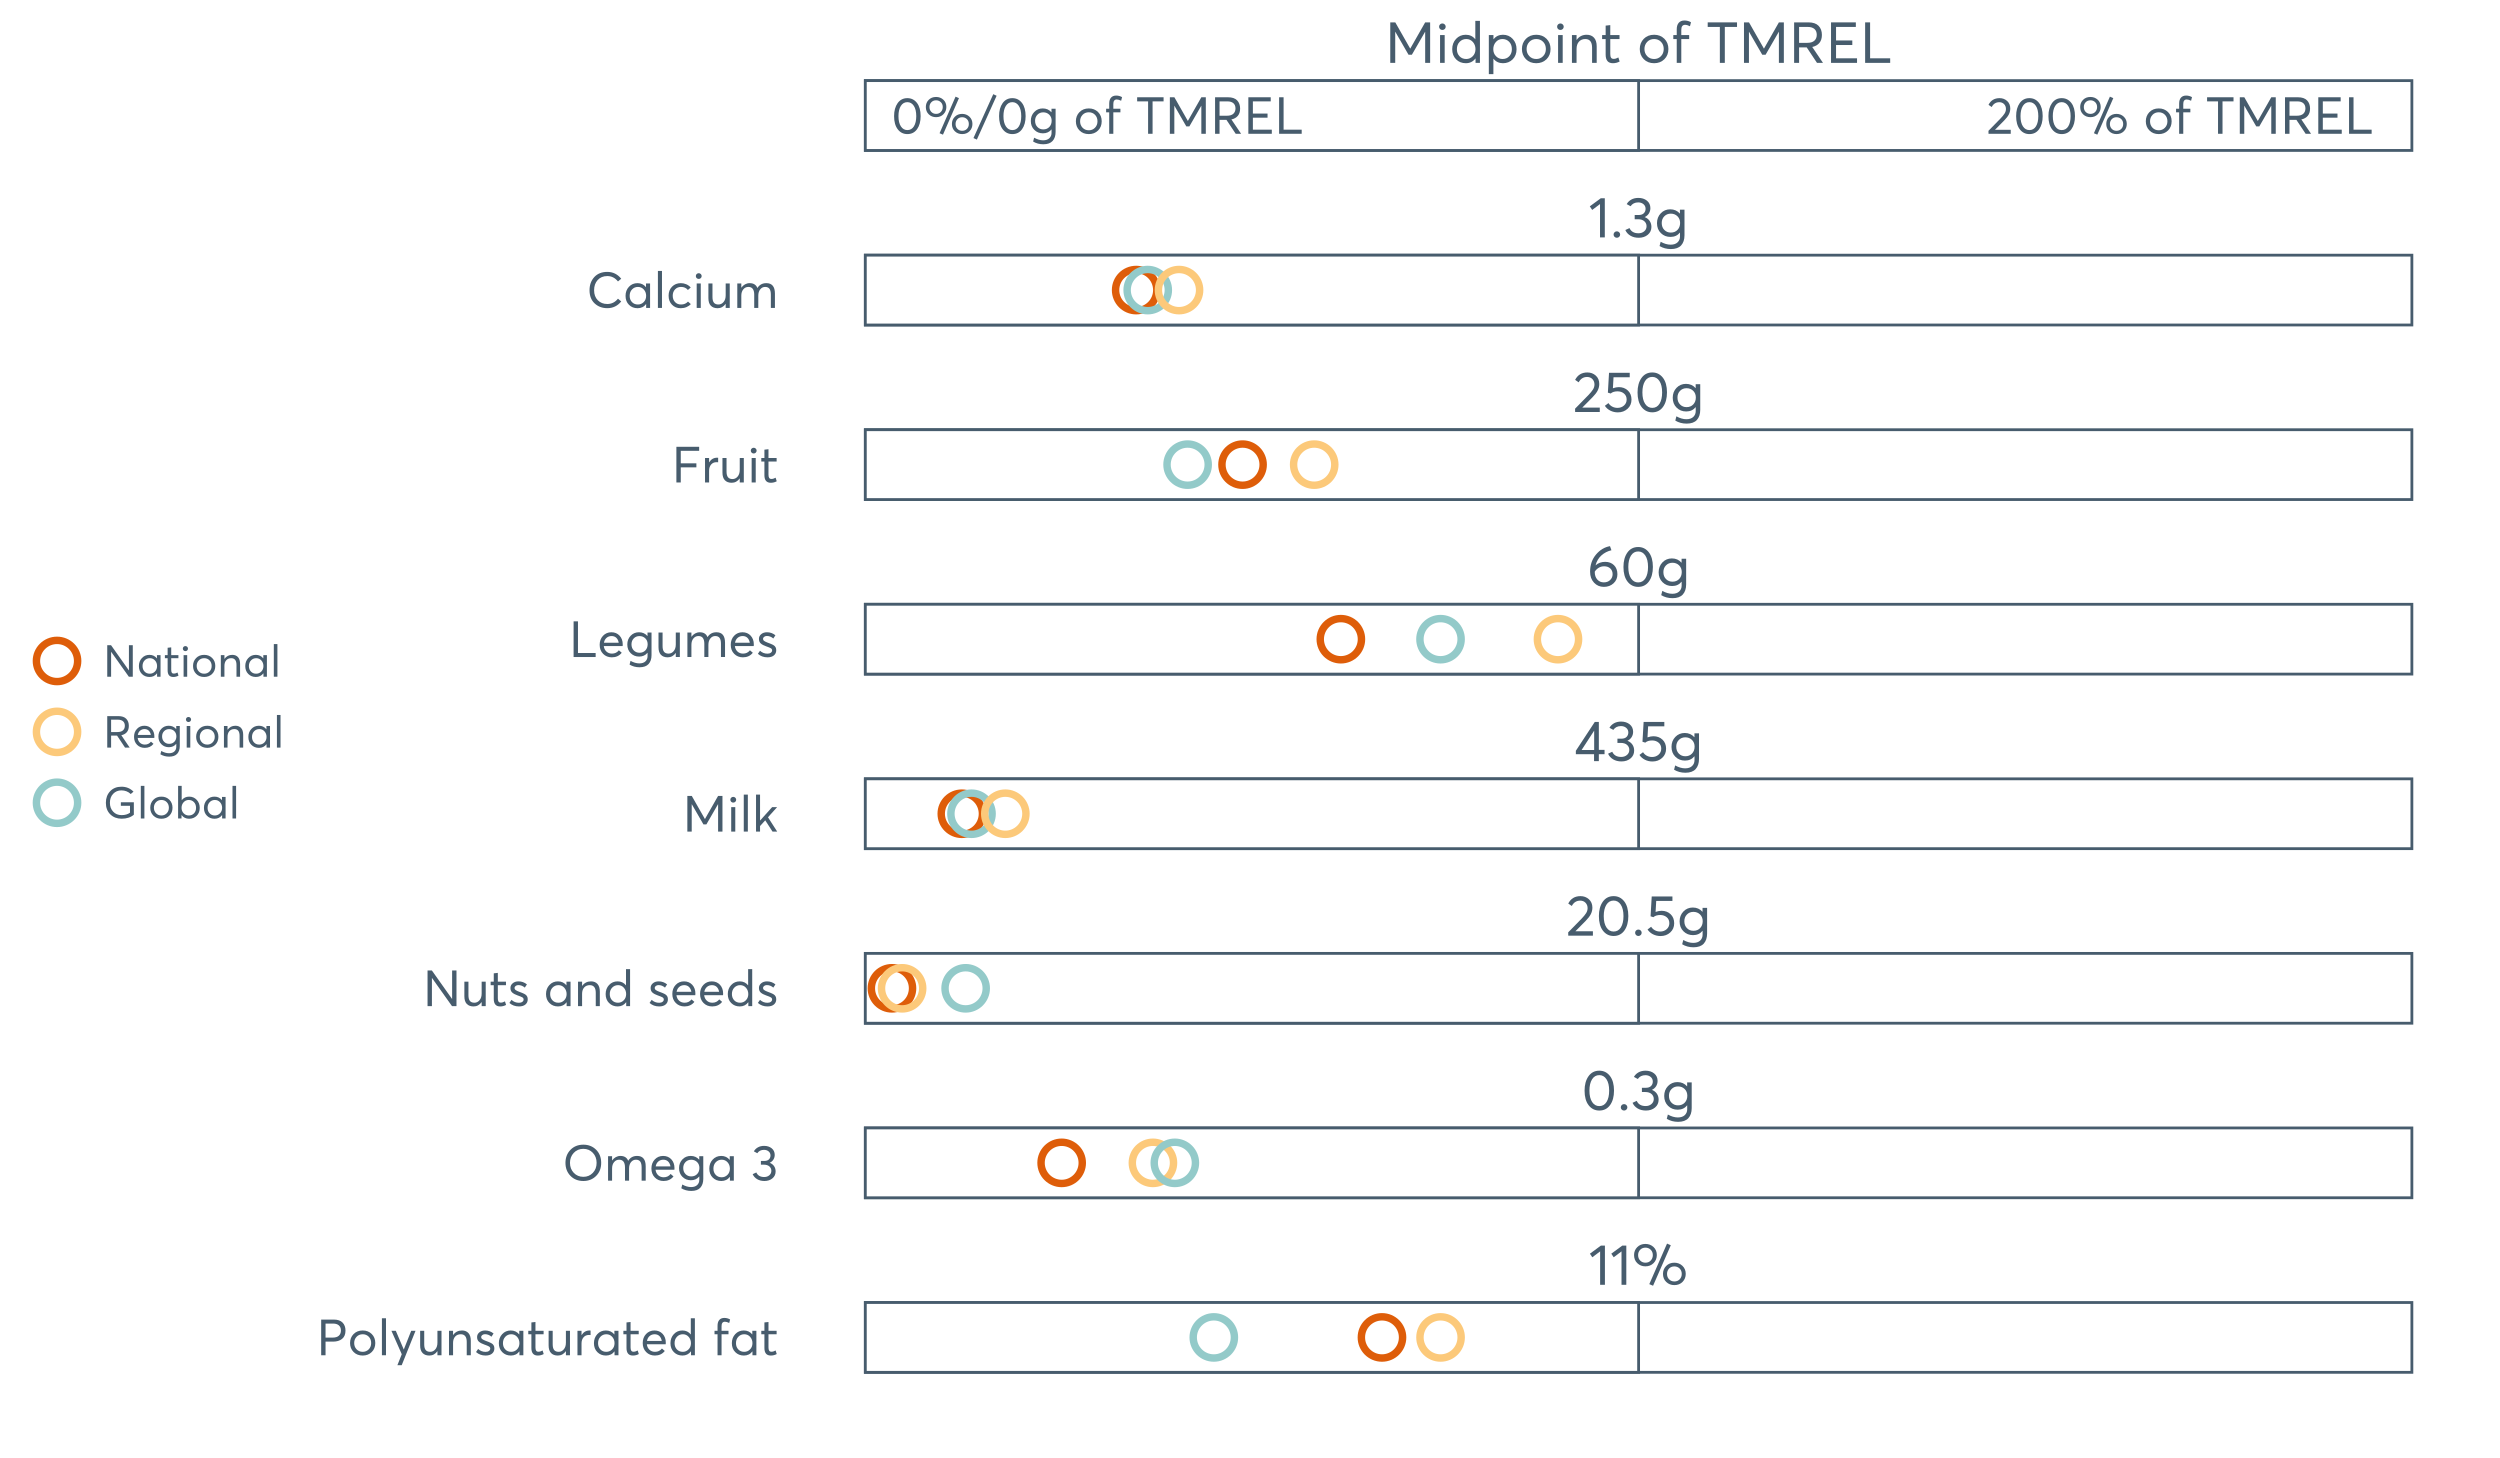 <?xml version="1.0" encoding="UTF-8"?>
<svg xmlns="http://www.w3.org/2000/svg" xmlns:xlink="http://www.w3.org/1999/xlink" width="1234.286pt" height="720pt" viewBox="0 0 1234.286 720" version="1.1">
<rect x="0" y="0" width="1234.286" height="720" fill="#333333" stroke="none"/>
<defs>
<g>
<symbol overflow="visible" id="glyph0-0">
<path style="stroke:none;" d="M 5.633 0 L 5.633 -16.477 L 1.773 -13.574 L 0.59 -15.348 L 6.027 -19.348 L 8 -19.348 L 8 0 Z M 5.633 0 "/>
</symbol>
<symbol overflow="visible" id="glyph0-1">
<path style="stroke:none;" d="M 3.406 0.168 C 2.934 0.164 2.547 0.012 2.238 -0.297 C 1.926 -0.605 1.77 -0.977 1.773 -1.406 C 1.77 -1.859 1.926 -2.238 2.238 -2.547 C 2.547 -2.855 2.934 -3.012 3.406 -3.012 C 3.836 -3.012 4.211 -2.855 4.531 -2.547 C 4.848 -2.238 5.008 -1.859 5.012 -1.406 C 5.008 -0.977 4.848 -0.605 4.531 -0.297 C 4.211 0.012 3.836 0.164 3.406 0.168 Z M 3.406 0.168 "/>
</symbol>
<symbol overflow="visible" id="glyph0-2">
<path style="stroke:none;" d="M 10.363 -10.027 C 11.395 -9.629 12.203 -9.008 12.785 -8.164 C 13.367 -7.316 13.656 -6.324 13.66 -5.184 C 13.656 -3.602 13.066 -2.316 11.883 -1.324 C 10.699 -0.332 9.207 0.164 7.406 0.168 C 5.809 0.164 4.434 -0.18 3.281 -0.871 C 2.125 -1.562 1.293 -2.492 0.789 -3.66 L 2.844 -4.617 C 3.609 -2.906 5.086 -2.051 7.266 -2.055 C 8.391 -2.051 9.336 -2.375 10.109 -3.027 C 10.875 -3.672 11.262 -4.512 11.266 -5.547 C 11.262 -6.52 10.895 -7.336 10.164 -7.996 C 9.43 -8.652 8.379 -8.98 7.012 -8.984 L 5.406 -8.984 L 5.406 -11.066 L 7.293 -11.066 C 8.453 -11.062 9.324 -11.352 9.91 -11.938 C 10.488 -12.516 10.781 -13.25 10.785 -14.137 C 10.781 -15.074 10.434 -15.836 9.742 -16.418 C 9.047 -17 8.184 -17.289 7.152 -17.293 C 5.48 -17.289 4.223 -16.66 3.379 -15.406 L 1.465 -16.445 C 1.988 -17.383 2.742 -18.129 3.73 -18.684 C 4.715 -19.234 5.875 -19.512 7.211 -19.516 C 8.918 -19.512 10.336 -19.055 11.461 -18.148 C 12.586 -17.234 13.148 -16.004 13.152 -14.449 C 13.148 -13.488 12.902 -12.617 12.418 -11.84 C 11.926 -11.059 11.242 -10.465 10.363 -10.055 Z M 10.363 -10.027 "/>
</symbol>
<symbol overflow="visible" id="glyph0-3">
<path style="stroke:none;" d="M 12.59 -13.715 L 14.84 -13.715 L 14.84 -1.043 C 14.836 1.059 14.285 2.715 13.191 3.93 C 12.09 5.137 10.398 5.742 8.109 5.746 C 6.043 5.742 4.184 5.246 2.535 4.254 L 3.07 2.141 C 4.777 3.094 6.418 3.574 8 3.578 C 9.477 3.574 10.617 3.195 11.418 2.438 C 12.215 1.676 12.613 0.715 12.617 -0.449 L 12.617 -2.367 L 12.559 -2.367 C 11.41 -0.957 9.863 -0.25 7.914 -0.254 C 6.035 -0.25 4.457 -0.879 3.18 -2.141 C 1.902 -3.395 1.266 -5.027 1.266 -7.039 C 1.266 -8.988 1.887 -10.617 3.137 -11.926 C 4.383 -13.227 5.938 -13.879 7.801 -13.883 C 9.73 -13.879 11.309 -13.188 12.531 -11.801 L 12.59 -11.801 Z M 8.082 -2.395 C 9.449 -2.391 10.559 -2.836 11.402 -3.73 C 12.246 -4.621 12.668 -5.762 12.672 -7.152 C 12.668 -8.5 12.23 -9.602 11.363 -10.461 C 10.488 -11.312 9.395 -11.742 8.082 -11.742 C 6.785 -11.742 5.715 -11.305 4.871 -10.434 C 4.023 -9.559 3.602 -8.457 3.605 -7.125 C 3.602 -5.695 4.035 -4.547 4.898 -3.688 C 5.762 -2.82 6.82 -2.391 8.082 -2.395 Z M 8.082 -2.395 "/>
</symbol>
<symbol overflow="visible" id="glyph0-4">
<path style="stroke:none;" d="M 4.703 -2.168 L 13.293 -2.168 L 13.293 0 L 1.125 0 L 1.098 -1.633 L 7.715 -8.391 C 8.688 -9.406 9.426 -10.305 9.926 -11.094 C 10.422 -11.879 10.668 -12.707 10.672 -13.574 C 10.668 -14.641 10.332 -15.527 9.656 -16.234 C 8.98 -16.938 8.105 -17.289 7.039 -17.293 C 5.18 -17.289 3.793 -16.406 2.871 -14.645 L 1.125 -15.855 C 2.363 -18.293 4.379 -19.512 7.18 -19.516 C 8.789 -19.512 10.172 -18.996 11.32 -17.965 C 12.465 -16.934 13.035 -15.555 13.039 -13.828 C 13.035 -12.719 12.781 -11.656 12.277 -10.645 C 11.77 -9.629 10.926 -8.52 9.746 -7.32 L 4.703 -2.227 Z M 4.703 -2.168 "/>
</symbol>
<symbol overflow="visible" id="glyph0-5">
<path style="stroke:none;" d="M 8.027 -12.277 C 9.809 -12.273 11.293 -11.715 12.488 -10.602 C 13.676 -9.48 14.273 -7.984 14.277 -6.109 C 14.273 -4.27 13.625 -2.758 12.332 -1.578 C 11.035 -0.395 9.441 0.191 7.547 0.195 C 6.211 0.191 4.977 -0.09 3.844 -0.66 C 2.707 -1.23 1.801 -2.023 1.125 -3.043 L 2.902 -4.395 C 3.348 -3.66 3.965 -3.082 4.746 -2.66 C 5.523 -2.238 6.398 -2.027 7.379 -2.027 C 8.633 -2.027 9.699 -2.414 10.574 -3.195 C 11.445 -3.969 11.883 -4.953 11.883 -6.141 C 11.883 -7.398 11.445 -8.387 10.574 -9.109 C 9.699 -9.832 8.645 -10.195 7.406 -10.195 C 5.941 -10.195 4.805 -9.836 4 -9.125 L 2.617 -9.547 L 3.184 -19.348 L 13.406 -19.348 L 13.406 -17.152 L 5.406 -17.152 L 5.098 -11.715 C 6.168 -12.086 7.145 -12.273 8.027 -12.277 Z M 8.027 -12.277 "/>
</symbol>
<symbol overflow="visible" id="glyph0-6">
<path style="stroke:none;" d="M 8.844 0.168 C 6.68 0.164 4.93 -0.703 3.59 -2.438 C 2.246 -4.172 1.574 -6.578 1.578 -9.66 C 1.574 -12.586 2.223 -14.961 3.52 -16.785 C 4.812 -18.602 6.586 -19.512 8.844 -19.516 C 11 -19.512 12.75 -18.645 14.094 -16.91 C 15.434 -15.172 16.105 -12.754 16.109 -9.66 C 16.105 -6.727 15.465 -4.355 14.18 -2.547 C 12.891 -0.738 11.109 0.164 8.844 0.168 Z M 8.844 -2.027 C 10.379 -2.027 11.578 -2.711 12.434 -4.082 C 13.285 -5.453 13.711 -7.312 13.715 -9.66 C 13.711 -12.078 13.266 -13.961 12.375 -15.305 C 11.484 -16.648 10.305 -17.32 8.844 -17.32 C 7.32 -17.32 6.129 -16.629 5.266 -15.25 C 4.402 -13.867 3.973 -12.004 3.973 -9.66 C 3.973 -7.254 4.418 -5.379 5.309 -4.039 C 6.199 -2.695 7.375 -2.027 8.844 -2.027 Z M 8.844 -2.027 "/>
</symbol>
<symbol overflow="visible" id="glyph0-7">
<path style="stroke:none;" d="M 9.012 -12.195 C 10.777 -12.191 12.223 -11.645 13.348 -10.547 C 14.473 -9.445 15.035 -7.945 15.039 -6.055 C 15.035 -4.266 14.402 -2.785 13.137 -1.605 C 11.871 -0.426 10.277 0.164 8.363 0.168 C 6.406 0.164 4.785 -0.527 3.492 -1.914 C 2.195 -3.301 1.547 -5.094 1.551 -7.293 C 1.547 -10.633 2.512 -13.457 4.449 -15.77 C 6.379 -18.074 8.691 -19.465 11.379 -19.938 L 12.082 -17.91 C 10.203 -17.477 8.559 -16.633 7.152 -15.375 C 5.742 -14.117 4.777 -12.484 4.254 -10.477 L 4.281 -10.477 C 5.535 -11.621 7.113 -12.191 9.012 -12.195 Z M 8.336 -2.055 C 9.609 -2.051 10.652 -2.441 11.461 -3.223 C 12.266 -4.004 12.668 -4.957 12.672 -6.082 C 12.668 -7.262 12.289 -8.207 11.531 -8.926 C 10.77 -9.637 9.75 -9.996 8.477 -9.996 C 7.461 -9.996 6.555 -9.742 5.758 -9.234 C 4.957 -8.727 4.324 -8.098 3.859 -7.352 L 3.859 -7.152 C 3.855 -5.629 4.273 -4.398 5.109 -3.461 C 5.945 -2.52 7.02 -2.051 8.336 -2.055 Z M 8.336 -2.055 "/>
</symbol>
<symbol overflow="visible" id="glyph0-8">
<path style="stroke:none;" d="M 9.855 0 L 9.855 -3.406 L 0.871 -3.406 L 0.871 -5.098 L 10.223 -19.348 L 12.223 -19.348 L 12.223 -5.547 L 15.039 -5.547 L 15.039 -3.406 L 12.223 -3.406 L 12.223 0 Z M 3.719 -5.492 L 9.914 -5.492 L 9.914 -15.039 Z M 3.719 -5.492 "/>
</symbol>
<symbol overflow="visible" id="glyph0-9">
<path style="stroke:none;" d="M 10.645 0.48 L 8.785 -0.309 L 17.547 -20.332 L 19.402 -19.516 Z M 6.871 -9.098 C 5.293 -9.094 3.965 -9.609 2.887 -10.645 C 1.805 -11.676 1.266 -13.02 1.266 -14.672 C 1.266 -16.211 1.785 -17.508 2.828 -18.57 C 3.871 -19.629 5.219 -20.16 6.871 -20.164 C 8.445 -20.16 9.777 -19.652 10.871 -18.641 C 11.957 -17.625 12.504 -16.305 12.504 -14.672 C 12.504 -13.113 11.977 -11.793 10.926 -10.715 C 9.875 -9.633 8.523 -9.094 6.871 -9.098 Z M 6.898 -10.898 C 7.965 -10.898 8.84 -11.258 9.516 -11.98 C 10.191 -12.703 10.527 -13.59 10.531 -14.645 C 10.527 -15.73 10.176 -16.617 9.477 -17.305 C 8.77 -17.984 7.91 -18.328 6.898 -18.332 C 5.824 -18.328 4.953 -17.977 4.277 -17.277 C 3.602 -16.57 3.262 -15.691 3.266 -14.645 C 3.262 -13.535 3.609 -12.637 4.309 -11.941 C 5 -11.246 5.863 -10.898 6.898 -10.898 Z M 21.148 0.168 C 19.57 0.164 18.242 -0.348 17.164 -1.379 C 16.082 -2.41 15.543 -3.746 15.547 -5.379 C 15.543 -6.918 16.07 -8.223 17.121 -9.293 C 18.172 -10.363 19.512 -10.898 21.148 -10.898 C 22.723 -10.898 24.059 -10.379 25.148 -9.348 C 26.234 -8.312 26.777 -6.992 26.781 -5.379 C 26.777 -3.82 26.258 -2.504 25.219 -1.438 C 24.176 -0.367 22.816 0.164 21.148 0.168 Z M 21.148 -1.633 C 22.234 -1.629 23.117 -1.984 23.797 -2.703 C 24.469 -3.414 24.809 -4.297 24.812 -5.352 C 24.809 -6.453 24.457 -7.352 23.754 -8.039 C 23.051 -8.723 22.18 -9.062 21.148 -9.066 C 20.074 -9.062 19.207 -8.707 18.543 -7.996 C 17.875 -7.281 17.543 -6.398 17.547 -5.352 C 17.543 -4.258 17.891 -3.367 18.586 -2.676 C 19.281 -1.977 20.133 -1.629 21.148 -1.633 Z M 21.148 -1.633 "/>
</symbol>
<symbol overflow="visible" id="glyph0-10">
<path style="stroke:none;" d="M 19.77 -19.996 L 22.219 -19.996 L 22.219 0 L 19.77 0 L 19.77 -15.32 L 19.715 -15.32 L 13.207 -4.027 L 11.547 -4.027 L 5.043 -15.32 L 4.984 -15.32 L 4.984 0 L 2.535 0 L 2.535 -19.996 L 5.012 -19.996 L 12.363 -7.07 L 12.418 -7.07 Z M 19.77 -19.996 "/>
</symbol>
<symbol overflow="visible" id="glyph0-11">
<path style="stroke:none;" d="M 3.52 -16.25 C 3.047 -16.246 2.656 -16.402 2.352 -16.715 C 2.039 -17.023 1.887 -17.402 1.887 -17.855 C 1.887 -18.301 2.039 -18.684 2.352 -18.996 C 2.656 -19.305 3.047 -19.457 3.52 -19.461 C 3.969 -19.457 4.352 -19.297 4.672 -18.98 C 4.988 -18.66 5.148 -18.285 5.152 -17.855 C 5.148 -17.402 4.988 -17.023 4.672 -16.715 C 4.352 -16.402 3.969 -16.246 3.52 -16.25 Z M 2.367 0 L 2.367 -13.715 L 4.648 -13.715 L 4.648 0 Z M 2.367 0 "/>
</symbol>
<symbol overflow="visible" id="glyph0-12">
<path style="stroke:none;" d="M 12.73 -20.727 L 15.012 -20.727 L 15.012 0 L 12.844 0 L 12.844 -2.168 L 12.785 -2.168 C 11.621 -0.613 10.043 0.164 8.055 0.168 C 6.117 0.164 4.512 -0.473 3.238 -1.746 C 1.961 -3.02 1.324 -4.688 1.324 -6.758 C 1.324 -8.781 1.957 -10.477 3.223 -11.84 C 4.488 -13.199 6.09 -13.879 8.027 -13.883 C 9.98 -13.879 11.539 -13.141 12.703 -11.66 L 12.73 -11.66 Z M 8.25 -1.914 C 9.488 -1.91 10.559 -2.367 11.461 -3.281 C 12.359 -4.191 12.809 -5.348 12.812 -6.758 C 12.809 -8.164 12.375 -9.352 11.516 -10.32 C 10.648 -11.285 9.57 -11.77 8.281 -11.773 C 6.961 -11.77 5.859 -11.305 4.969 -10.379 C 4.078 -9.445 3.633 -8.238 3.633 -6.758 C 3.633 -5.348 4.059 -4.191 4.914 -3.281 C 5.766 -2.367 6.879 -1.91 8.25 -1.914 Z M 8.25 -1.914 "/>
</symbol>
<symbol overflow="visible" id="glyph0-13">
<path style="stroke:none;" d="M 4.508 -11.688 C 5.688 -13.148 7.246 -13.879 9.18 -13.883 C 11.113 -13.879 12.715 -13.199 13.98 -11.84 C 15.246 -10.477 15.879 -8.781 15.883 -6.758 C 15.879 -4.688 15.242 -3.02 13.969 -1.746 C 12.691 -0.473 11.094 0.164 9.18 0.168 C 7.227 0.164 5.668 -0.566 4.508 -2.027 L 4.449 -2.027 L 4.449 5.574 L 2.195 5.574 L 2.195 -13.715 L 4.477 -13.715 L 4.477 -11.688 Z M 8.957 -1.914 C 10.324 -1.91 11.438 -2.367 12.293 -3.281 C 13.145 -4.191 13.57 -5.348 13.574 -6.758 C 13.57 -8.258 13.129 -9.469 12.25 -10.391 C 11.363 -11.309 10.254 -11.77 8.926 -11.773 C 7.629 -11.77 6.551 -11.285 5.688 -10.32 C 4.824 -9.352 4.395 -8.164 4.395 -6.758 C 4.395 -5.348 4.844 -4.191 5.746 -3.281 C 6.645 -2.367 7.715 -1.91 8.957 -1.914 Z M 8.957 -1.914 "/>
</symbol>
<symbol overflow="visible" id="glyph0-14">
<path style="stroke:none;" d="M 8.422 0.168 C 6.312 0.164 4.605 -0.5 3.293 -1.832 C 1.98 -3.164 1.324 -4.836 1.324 -6.844 C 1.324 -8.852 1.98 -10.523 3.293 -11.867 C 4.605 -13.207 6.312 -13.879 8.422 -13.883 C 10.445 -13.879 12.125 -13.223 13.461 -11.91 C 14.789 -10.594 15.457 -8.906 15.461 -6.844 C 15.457 -4.777 14.789 -3.09 13.461 -1.789 C 12.125 -0.484 10.445 0.164 8.422 0.168 Z M 8.422 -1.914 C 9.75 -1.91 10.871 -2.375 11.785 -3.309 C 12.691 -4.234 13.148 -5.414 13.152 -6.844 C 13.148 -8.289 12.699 -9.469 11.801 -10.391 C 10.898 -11.309 9.77 -11.77 8.422 -11.773 C 7.008 -11.77 5.859 -11.297 4.969 -10.348 C 4.078 -9.398 3.633 -8.227 3.633 -6.84 C 3.633 -5.449 4.078 -4.281 4.969 -3.336 C 5.859 -2.383 7.008 -1.91 8.422 -1.914 Z M 8.422 -1.914 "/>
</symbol>
<symbol overflow="visible" id="glyph0-15">
<path style="stroke:none;" d="M 9.461 -13.883 C 10.98 -13.879 12.184 -13.398 13.066 -12.434 C 13.949 -11.465 14.391 -10.031 14.391 -8.141 L 14.391 0 L 12.109 0 L 12.109 -7.492 C 12.105 -10.344 10.988 -11.77 8.758 -11.773 C 7.441 -11.77 6.395 -11.332 5.617 -10.461 C 4.836 -9.586 4.445 -8.383 4.449 -6.844 L 4.449 0 L 2.168 0 L 2.168 -13.715 L 4.449 -13.715 L 4.449 -11.32 L 4.477 -11.32 C 5.68 -13.027 7.34 -13.879 9.461 -13.883 Z M 9.461 -13.883 "/>
</symbol>
<symbol overflow="visible" id="glyph0-16">
<path style="stroke:none;" d="M 6.055 0.168 C 3.664 0.164 2.473 -1.25 2.477 -4.082 L 2.477 -11.742 L 0.73 -11.742 L 0.73 -13.715 L 2.477 -13.715 L 2.477 -18.391 L 4.758 -18.645 L 4.758 -13.715 L 9.32 -13.715 L 9.32 -11.742 L 4.758 -11.742 L 4.758 -4.422 C 4.758 -3.574 4.883 -2.953 5.137 -2.562 C 5.391 -2.164 5.828 -1.969 6.449 -1.973 C 7.16 -1.969 7.93 -2.203 8.758 -2.676 L 9.379 -0.676 C 8.359 -0.113 7.25 0.164 6.055 0.168 Z M 6.055 0.168 "/>
</symbol>
<symbol overflow="visible" id="glyph0-17">
<path style="stroke:none;" d=""/>
</symbol>
<symbol overflow="visible" id="glyph0-18">
<path style="stroke:none;" d="M 2.762 0 L 2.762 -11.742 L 1.07 -11.742 L 1.07 -13.715 L 2.762 -13.715 L 2.762 -16.477 C 2.758 -17.938 3.09 -19.043 3.758 -19.797 C 4.422 -20.547 5.367 -20.922 6.59 -20.926 C 7.75 -20.922 8.82 -20.633 9.801 -20.051 L 9.293 -18.082 C 8.391 -18.551 7.59 -18.785 6.898 -18.785 C 5.637 -18.785 5.008 -17.949 5.012 -16.277 L 5.012 -13.715 L 8.898 -13.715 L 8.898 -11.742 L 5.012 -11.742 L 5.012 0 Z M 2.762 0 "/>
</symbol>
<symbol overflow="visible" id="glyph0-19">
<path style="stroke:none;" d="M 6.871 0 L 6.871 -17.742 L 0.871 -17.742 L 0.871 -19.996 L 15.348 -19.996 L 15.348 -17.742 L 9.32 -17.742 L 9.32 0 Z M 6.871 0 "/>
</symbol>
<symbol overflow="visible" id="glyph0-20">
<path style="stroke:none;" d="M 16.785 0 L 13.828 0 L 8.758 -7.633 L 4.984 -7.633 L 4.984 0 L 2.535 0 L 2.535 -19.996 L 9.633 -19.996 C 11.844 -19.992 13.5 -19.43 14.602 -18.305 C 15.699 -17.18 16.246 -15.676 16.25 -13.801 C 16.246 -12.145 15.828 -10.82 14.996 -9.828 C 14.156 -8.828 12.988 -8.172 11.492 -7.855 L 11.492 -7.828 Z M 4.984 -17.742 L 4.984 -9.887 L 8.984 -9.887 C 10.578 -9.883 11.766 -10.246 12.547 -10.969 C 13.32 -11.691 13.711 -12.652 13.715 -13.855 C 13.711 -15.109 13.324 -16.07 12.559 -16.742 C 11.785 -17.406 10.707 -17.742 9.32 -17.742 Z M 4.984 -17.742 "/>
</symbol>
<symbol overflow="visible" id="glyph0-21">
<path style="stroke:none;" d="M 2.535 0 L 2.535 -19.996 L 14.785 -19.996 L 14.785 -17.742 L 5.012 -17.742 L 5.012 -11.066 L 13.039 -11.066 L 13.039 -8.816 L 5.012 -8.816 L 5.012 -2.254 L 15.375 -2.254 L 15.375 0 Z M 2.535 0 "/>
</symbol>
<symbol overflow="visible" id="glyph0-22">
<path style="stroke:none;" d="M 2.535 0 L 2.535 -19.996 L 4.984 -19.996 L 4.984 -2.254 L 14.898 -2.254 L 14.898 0 Z M 2.535 0 "/>
</symbol>
<symbol overflow="visible" id="glyph1-0">
<path style="stroke:none;" d="M 7.973 0.152 C 6.023 0.152 4.445 -0.629 3.238 -2.195 C 2.023 -3.762 1.418 -5.934 1.422 -8.711 C 1.418 -11.348 2 -13.488 3.172 -15.133 C 4.336 -16.773 5.938 -17.594 7.973 -17.598 C 9.918 -17.594 11.496 -16.812 12.711 -15.25 C 13.918 -13.684 14.523 -11.504 14.527 -8.711 C 14.523 -6.066 13.945 -3.93 12.785 -2.297 C 11.625 -0.664 10.02 0.152 7.973 0.152 Z M 7.973 -1.828 C 9.359 -1.828 10.438 -2.445 11.211 -3.68 C 11.977 -4.914 12.363 -6.59 12.367 -8.711 C 12.363 -10.895 11.961 -12.59 11.16 -13.801 C 10.355 -15.008 9.293 -15.613 7.973 -15.617 C 6.602 -15.613 5.527 -14.992 4.75 -13.75 C 3.969 -12.504 3.578 -10.824 3.582 -8.711 C 3.578 -6.543 3.98 -4.855 4.785 -3.645 C 5.586 -2.434 6.648 -1.828 7.973 -1.828 Z M 7.973 -1.828 "/>
</symbol>
<symbol overflow="visible" id="glyph1-1">
<path style="stroke:none;" d="M 9.602 0.434 L 7.922 -0.281 L 15.82 -18.336 L 17.496 -17.598 Z M 6.195 -8.203 C 4.77 -8.203 3.574 -8.668 2.602 -9.598 C 1.629 -10.527 1.141 -11.738 1.145 -13.23 C 1.141 -14.617 1.609 -15.789 2.551 -16.746 C 3.488 -17.703 4.703 -18.18 6.195 -18.184 C 7.613 -18.18 8.816 -17.723 9.801 -16.812 C 10.781 -15.895 11.273 -14.703 11.277 -13.23 C 11.273 -11.824 10.797 -10.633 9.852 -9.664 C 8.898 -8.688 7.68 -8.203 6.195 -8.203 Z M 6.223 -9.828 C 7.184 -9.824 7.969 -10.152 8.582 -10.805 C 9.191 -11.457 9.496 -12.258 9.5 -13.207 C 9.496 -14.188 9.18 -14.984 8.547 -15.605 C 7.91 -16.219 7.137 -16.527 6.223 -16.531 C 5.254 -16.527 4.465 -16.211 3.859 -15.578 C 3.246 -14.941 2.941 -14.152 2.945 -13.207 C 2.941 -12.207 3.254 -11.391 3.883 -10.766 C 4.508 -10.137 5.289 -9.824 6.223 -9.828 Z M 19.074 0.152 C 17.645 0.152 16.445 -0.312 15.477 -1.242 C 14.5 -2.172 14.016 -3.375 14.02 -4.852 C 14.016 -6.238 14.488 -7.414 15.441 -8.379 C 16.387 -9.344 17.598 -9.824 19.074 -9.828 C 20.492 -9.824 21.695 -9.359 22.68 -8.43 C 23.66 -7.496 24.152 -6.305 24.152 -4.852 C 24.152 -3.445 23.68 -2.258 22.742 -1.293 C 21.797 -0.328 20.574 0.152 19.074 0.152 Z M 19.074 -1.473 C 20.051 -1.469 20.848 -1.793 21.461 -2.438 C 22.066 -3.078 22.371 -3.871 22.375 -4.824 C 22.371 -5.82 22.055 -6.629 21.422 -7.25 C 20.785 -7.863 20 -8.172 19.074 -8.176 C 18.105 -8.172 17.324 -7.852 16.723 -7.211 C 16.121 -6.566 15.82 -5.77 15.82 -4.824 C 15.82 -3.84 16.133 -3.035 16.758 -2.41 C 17.383 -1.781 18.152 -1.469 19.074 -1.473 Z M 19.074 -1.473 "/>
</symbol>
<symbol overflow="visible" id="glyph1-2">
<path style="stroke:none;" d="M 0.965 2.871 L -0.711 2.109 L 9.066 -19.555 L 10.719 -18.77 Z M 0.965 2.871 "/>
</symbol>
<symbol overflow="visible" id="glyph1-3">
<path style="stroke:none;" d="M 11.352 -12.367 L 13.383 -12.367 L 13.383 -0.941 C 13.383 0.957 12.887 2.449 11.898 3.543 C 10.906 4.633 9.379 5.18 7.312 5.18 C 5.449 5.18 3.773 4.73 2.285 3.836 L 2.77 1.93 C 4.305 2.789 5.785 3.223 7.211 3.227 C 8.547 3.223 9.574 2.879 10.297 2.195 C 11.016 1.508 11.379 0.645 11.379 -0.406 L 11.379 -2.133 L 11.328 -2.133 C 10.289 -0.863 8.895 -0.227 7.137 -0.23 C 5.441 -0.227 4.02 -0.793 2.871 -1.93 C 1.719 -3.062 1.141 -4.535 1.145 -6.348 C 1.141 -8.105 1.703 -9.574 2.832 -10.754 C 3.953 -11.926 5.355 -12.516 7.035 -12.52 C 8.777 -12.516 10.199 -11.891 11.301 -10.641 L 11.352 -10.641 Z M 7.289 -2.16 C 8.523 -2.156 9.52 -2.559 10.285 -3.363 C 11.043 -4.168 11.426 -5.195 11.43 -6.449 C 11.426 -7.664 11.031 -8.66 10.246 -9.434 C 9.457 -10.203 8.473 -10.586 7.289 -10.59 C 6.117 -10.586 5.148 -10.191 4.391 -9.406 C 3.625 -8.617 3.246 -7.625 3.25 -6.426 C 3.246 -5.137 3.637 -4.105 4.418 -3.328 C 5.195 -2.547 6.152 -2.156 7.289 -2.16 Z M 7.289 -2.16 "/>
</symbol>
<symbol overflow="visible" id="glyph1-4">
<path style="stroke:none;" d=""/>
</symbol>
<symbol overflow="visible" id="glyph1-5">
<path style="stroke:none;" d="M 7.594 0.152 C 5.695 0.152 4.152 -0.445 2.973 -1.648 C 1.785 -2.848 1.195 -4.355 1.195 -6.168 C 1.195 -7.977 1.785 -9.488 2.973 -10.703 C 4.152 -11.91 5.695 -12.516 7.594 -12.52 C 9.422 -12.516 10.934 -11.922 12.137 -10.742 C 13.336 -9.555 13.938 -8.031 13.941 -6.172 C 13.938 -4.305 13.336 -2.785 12.137 -1.613 C 10.934 -0.434 9.422 0.152 7.594 0.152 Z M 7.594 -1.727 C 8.797 -1.723 9.809 -2.141 10.629 -2.984 C 11.449 -3.82 11.859 -4.883 11.859 -6.172 C 11.859 -7.469 11.453 -8.535 10.641 -9.371 C 9.828 -10.199 8.812 -10.617 7.594 -10.617 C 6.32 -10.617 5.281 -10.188 4.48 -9.332 C 3.676 -8.477 3.273 -7.422 3.277 -6.172 C 3.273 -4.914 3.676 -3.859 4.48 -3.008 C 5.281 -2.148 6.32 -1.723 7.594 -1.727 Z M 7.594 -1.727 "/>
</symbol>
<symbol overflow="visible" id="glyph1-6">
<path style="stroke:none;" d="M 2.488 0 L 2.488 -10.59 L 0.965 -10.59 L 0.965 -12.367 L 2.488 -12.367 L 2.488 -14.855 C 2.484 -16.172 2.785 -17.172 3.391 -17.852 C 3.988 -18.527 4.84 -18.867 5.941 -18.871 C 6.988 -18.867 7.953 -18.605 8.836 -18.082 L 8.379 -16.305 C 7.566 -16.723 6.848 -16.934 6.223 -16.938 C 5.086 -16.934 4.516 -16.18 4.52 -14.68 L 4.52 -12.367 L 8.023 -12.367 L 8.023 -10.59 L 4.52 -10.59 L 4.52 0 Z M 2.488 0 "/>
</symbol>
<symbol overflow="visible" id="glyph1-7">
<path style="stroke:none;" d="M 6.195 0 L 6.195 -16 L 0.789 -16 L 0.789 -18.031 L 13.84 -18.031 L 13.84 -16 L 8.406 -16 L 8.406 0 Z M 6.195 0 "/>
</symbol>
<symbol overflow="visible" id="glyph1-8">
<path style="stroke:none;" d="M 17.828 -18.031 L 20.039 -18.031 L 20.039 0 L 17.828 0 L 17.828 -13.816 L 17.777 -13.816 L 11.91 -3.633 L 10.414 -3.633 L 4.547 -13.816 L 4.496 -13.816 L 4.496 0 L 2.285 0 L 2.285 -18.031 L 4.52 -18.031 L 11.148 -6.375 L 11.199 -6.375 Z M 17.828 -18.031 "/>
</symbol>
<symbol overflow="visible" id="glyph1-9">
<path style="stroke:none;" d="M 15.137 0 L 12.469 0 L 7.898 -6.883 L 4.496 -6.883 L 4.496 0 L 2.285 0 L 2.285 -18.031 L 8.684 -18.031 C 10.684 -18.027 12.176 -17.52 13.168 -16.508 C 14.152 -15.488 14.648 -14.137 14.652 -12.445 C 14.648 -10.953 14.273 -9.758 13.523 -8.863 C 12.77 -7.961 11.715 -7.367 10.363 -7.086 L 10.363 -7.059 Z M 4.496 -16 L 4.496 -8.914 L 8.102 -8.914 C 9.539 -8.91 10.609 -9.238 11.312 -9.891 C 12.012 -10.543 12.363 -11.41 12.367 -12.496 C 12.363 -13.625 12.016 -14.492 11.324 -15.098 C 10.629 -15.695 9.656 -15.996 8.406 -16 Z M 4.496 -16 "/>
</symbol>
<symbol overflow="visible" id="glyph1-10">
<path style="stroke:none;" d="M 2.285 0 L 2.285 -18.031 L 13.332 -18.031 L 13.332 -16 L 4.52 -16 L 4.52 -9.98 L 11.758 -9.98 L 11.758 -7.949 L 4.52 -7.949 L 4.52 -2.031 L 13.867 -2.031 L 13.867 0 Z M 2.285 0 "/>
</symbol>
<symbol overflow="visible" id="glyph1-11">
<path style="stroke:none;" d="M 2.285 0 L 2.285 -18.031 L 4.496 -18.031 L 4.496 -2.031 L 13.434 -2.031 L 13.434 0 Z M 2.285 0 "/>
</symbol>
<symbol overflow="visible" id="glyph1-12">
<path style="stroke:none;" d="M 4.242 -1.957 L 11.988 -1.957 L 11.988 0 L 1.016 0 L 0.992 -1.473 L 6.957 -7.566 C 7.832 -8.477 8.496 -9.289 8.949 -10.004 C 9.395 -10.715 9.621 -11.461 9.625 -12.242 C 9.621 -13.203 9.316 -14.004 8.711 -14.641 C 8.098 -15.273 7.309 -15.59 6.348 -15.594 C 4.668 -15.59 3.418 -14.797 2.59 -13.207 L 1.016 -14.297 C 2.129 -16.496 3.949 -17.594 6.477 -17.598 C 7.93 -17.594 9.176 -17.129 10.207 -16.199 C 11.238 -15.266 11.754 -14.023 11.758 -12.469 C 11.754 -11.469 11.523 -10.512 11.07 -9.598 C 10.609 -8.684 9.848 -7.684 8.785 -6.602 L 4.242 -2.008 Z M 4.242 -1.957 "/>
</symbol>
<symbol overflow="visible" id="glyph2-0">
<path style="stroke:none;" d="M 2.234 0 L 2.234 -17.613 L 8.41 -17.613 C 10.371 -17.613 11.836 -17.117 12.797 -16.125 C 13.758 -15.133 14.238 -13.809 14.238 -12.156 C 14.238 -10.348 13.68 -8.992 12.562 -8.086 C 11.445 -7.176 9.934 -6.719 8.035 -6.723 L 4.391 -6.723 L 4.391 0 Z M 4.391 -8.707 L 7.84 -8.707 C 9.242 -8.707 10.281 -9.02 10.961 -9.648 C 11.637 -10.277 11.977 -11.129 11.98 -12.203 C 11.977 -13.309 11.641 -14.156 10.977 -14.746 C 10.305 -15.332 9.375 -15.625 8.188 -15.629 L 4.391 -15.629 Z M 4.391 -8.707 "/>
</symbol>
<symbol overflow="visible" id="glyph2-1">
<path style="stroke:none;" d="M 7.418 0.148 C 5.562 0.145 4.055 -0.438 2.898 -1.613 C 1.738 -2.785 1.16 -4.258 1.164 -6.027 C 1.16 -7.797 1.738 -9.273 2.898 -10.457 C 4.055 -11.637 5.562 -12.227 7.418 -12.23 C 9.203 -12.227 10.68 -11.648 11.855 -10.492 C 13.027 -9.332 13.617 -7.844 13.617 -6.027 C 13.617 -4.207 13.027 -2.723 11.855 -1.574 C 10.68 -0.426 9.203 0.145 7.418 0.148 Z M 7.418 -1.688 C 8.59 -1.688 9.578 -2.094 10.383 -2.914 C 11.184 -3.727 11.582 -4.766 11.586 -6.027 C 11.582 -7.297 11.188 -8.34 10.395 -9.152 C 9.598 -9.961 8.605 -10.363 7.418 -10.367 C 6.176 -10.363 5.16 -9.945 4.375 -9.113 C 3.59 -8.277 3.199 -7.25 3.199 -6.027 C 3.199 -4.801 3.59 -3.77 4.375 -2.938 C 5.16 -2.102 6.176 -1.688 7.418 -1.688 Z M 7.418 -1.688 "/>
</symbol>
<symbol overflow="visible" id="glyph2-2">
<path style="stroke:none;" d="M 2.082 0 L 2.082 -18.258 L 4.094 -18.258 L 4.094 0 Z M 2.082 0 "/>
</symbol>
<symbol overflow="visible" id="glyph2-3">
<path style="stroke:none;" d="M 10.344 -12.082 L 12.477 -12.082 L 5.656 4.91 L 3.523 4.91 L 5.68 -0.496 L 0.57 -12.082 L 2.73 -12.082 L 6.648 -2.879 L 6.699 -2.879 Z M 10.344 -12.082 "/>
</symbol>
<symbol overflow="visible" id="glyph2-4">
<path style="stroke:none;" d="M 10.195 -12.082 L 12.203 -12.082 L 12.203 0 L 10.195 0 L 10.195 -2.008 L 10.172 -2.008 C 9.16 -0.57 7.836 0.145 6.203 0.148 C 4.762 0.145 3.645 -0.27 2.852 -1.102 C 2.055 -1.938 1.656 -3.199 1.66 -4.887 L 1.66 -12.082 L 3.672 -12.082 L 3.672 -5.457 C 3.668 -4.113 3.91 -3.152 4.402 -2.566 C 4.887 -1.98 5.629 -1.688 6.621 -1.688 C 7.613 -1.688 8.457 -2.094 9.152 -2.914 C 9.848 -3.727 10.195 -4.832 10.195 -6.227 Z M 10.195 -12.082 "/>
</symbol>
<symbol overflow="visible" id="glyph2-5">
<path style="stroke:none;" d="M 8.336 -12.23 C 9.672 -12.227 10.73 -11.801 11.508 -10.953 C 12.285 -10.098 12.672 -8.836 12.676 -7.168 L 12.676 0 L 10.668 0 L 10.668 -6.598 C 10.664 -9.109 9.68 -10.363 7.715 -10.367 C 6.555 -10.363 5.633 -9.98 4.945 -9.215 C 4.258 -8.445 3.914 -7.383 3.918 -6.027 L 3.918 0 L 1.91 0 L 1.91 -12.082 L 3.918 -12.082 L 3.918 -9.973 L 3.945 -9.973 C 5 -11.477 6.465 -12.227 8.336 -12.23 Z M 8.336 -12.23 "/>
</symbol>
<symbol overflow="visible" id="glyph2-6">
<path style="stroke:none;" d="M 5.605 0.148 C 3.734 0.145 2.156 -0.43 0.867 -1.586 L 1.91 -3.102 C 2.949 -2.137 4.18 -1.656 5.605 -1.66 C 6.297 -1.656 6.852 -1.816 7.266 -2.133 C 7.68 -2.445 7.887 -2.824 7.887 -3.273 C 7.887 -3.734 7.684 -4.086 7.277 -4.328 C 6.871 -4.566 6.164 -4.859 5.16 -5.211 C 5.09 -5.223 5.039 -5.238 5.012 -5.258 C 3.832 -5.668 2.938 -6.141 2.32 -6.672 C 1.699 -7.199 1.387 -7.969 1.391 -8.98 C 1.387 -9.902 1.762 -10.676 2.516 -11.297 C 3.266 -11.918 4.223 -12.227 5.383 -12.23 C 6.918 -12.227 8.297 -11.73 9.523 -10.742 L 8.484 -9.152 C 7.523 -9.98 6.457 -10.395 5.285 -10.395 C 4.801 -10.395 4.367 -10.262 3.992 -9.996 C 3.609 -9.73 3.422 -9.391 3.422 -8.98 C 3.422 -8.547 3.605 -8.199 3.98 -7.938 C 4.348 -7.668 4.926 -7.387 5.707 -7.094 C 5.836 -7.043 6.078 -6.953 6.434 -6.82 C 6.789 -6.688 7.023 -6.594 7.141 -6.547 C 7.254 -6.492 7.453 -6.406 7.738 -6.285 C 8.016 -6.16 8.207 -6.07 8.309 -6.016 C 8.406 -5.957 8.559 -5.863 8.766 -5.73 C 8.973 -5.598 9.113 -5.48 9.188 -5.383 C 9.262 -5.281 9.359 -5.148 9.488 -4.984 C 9.609 -4.816 9.699 -4.656 9.75 -4.5 C 9.797 -4.344 9.836 -4.16 9.871 -3.953 C 9.902 -3.746 9.918 -3.527 9.922 -3.301 C 9.918 -2.305 9.547 -1.484 8.805 -0.832 C 8.059 -0.18 6.992 0.145 5.605 0.148 Z M 5.605 0.148 "/>
</symbol>
<symbol overflow="visible" id="glyph2-7">
<path style="stroke:none;" d="M 11.285 -12.082 L 13.297 -12.082 L 13.297 0 L 11.359 0 L 11.359 -1.91 L 11.336 -1.91 C 10.309 -0.539 8.902 0.145 7.121 0.148 C 5.41 0.145 3.996 -0.414 2.875 -1.539 C 1.75 -2.66 1.188 -4.133 1.191 -5.953 C 1.188 -7.738 1.746 -9.23 2.863 -10.43 C 3.977 -11.629 5.387 -12.227 7.094 -12.23 C 8.812 -12.227 10.203 -11.574 11.262 -10.27 L 11.285 -10.27 Z M 7.293 -1.688 C 8.414 -1.688 9.371 -2.086 10.168 -2.891 C 10.957 -3.688 11.355 -4.711 11.359 -5.953 C 11.355 -7.191 10.973 -8.234 10.207 -9.09 C 9.438 -9.938 8.473 -10.363 7.316 -10.367 C 6.156 -10.363 5.184 -9.957 4.402 -9.141 C 3.613 -8.32 3.223 -7.258 3.227 -5.953 C 3.223 -4.711 3.598 -3.688 4.352 -2.891 C 5.102 -2.086 6.082 -1.688 7.293 -1.688 Z M 7.293 -1.688 "/>
</symbol>
<symbol overflow="visible" id="glyph2-8">
<path style="stroke:none;" d="M 5.332 0.148 C 3.23 0.145 2.18 -1.102 2.184 -3.598 L 2.184 -10.344 L 0.645 -10.344 L 0.645 -12.082 L 2.184 -12.082 L 2.184 -16.199 L 4.191 -16.422 L 4.191 -12.082 L 8.211 -12.082 L 8.211 -10.344 L 4.191 -10.344 L 4.191 -3.895 C 4.188 -3.148 4.301 -2.602 4.527 -2.258 C 4.75 -1.906 5.133 -1.734 5.68 -1.738 C 6.305 -1.734 6.984 -1.941 7.715 -2.355 L 8.262 -0.594 C 7.367 -0.098 6.391 0.145 5.332 0.148 Z M 5.332 0.148 "/>
</symbol>
<symbol overflow="visible" id="glyph2-9">
<path style="stroke:none;" d="M 7.887 -12.23 C 8.137 -12.227 8.301 -12.219 8.383 -12.203 L 8.383 -9.973 C 8.02 -10.004 7.754 -10.02 7.59 -10.02 C 6.461 -10.02 5.57 -9.629 4.91 -8.855 C 4.246 -8.074 3.914 -7.066 3.918 -5.828 L 3.918 0 L 1.91 0 L 1.91 -12.082 L 3.918 -12.082 L 3.918 -9.945 L 3.945 -9.945 C 4.883 -11.465 6.199 -12.227 7.887 -12.23 Z M 7.887 -12.23 "/>
</symbol>
<symbol overflow="visible" id="glyph2-10">
<path style="stroke:none;" d="M 12.551 -6.227 C 12.551 -6.09 12.543 -5.918 12.527 -5.707 L 12.504 -5.406 L 3.199 -5.406 C 3.332 -4.281 3.766 -3.379 4.5 -2.703 C 5.234 -2.023 6.148 -1.688 7.242 -1.688 C 8.648 -1.688 9.781 -2.23 10.641 -3.324 L 12.055 -2.109 C 10.875 -0.605 9.246 0.145 7.168 0.148 C 5.426 0.145 3.992 -0.426 2.863 -1.574 C 1.727 -2.723 1.16 -4.207 1.164 -6.027 C 1.16 -7.828 1.711 -9.312 2.812 -10.48 C 3.914 -11.645 5.289 -12.227 6.945 -12.23 C 8.609 -12.227 9.961 -11.664 11 -10.543 C 12.031 -9.414 12.551 -7.977 12.551 -6.227 Z M 9.402 -9.477 C 8.789 -10.066 8.004 -10.363 7.043 -10.367 C 6.082 -10.363 5.258 -10.07 4.574 -9.488 C 3.887 -8.898 3.453 -8.094 3.273 -7.07 L 10.566 -7.07 C 10.398 -8.074 10.012 -8.875 9.402 -9.477 Z M 9.402 -9.477 "/>
</symbol>
<symbol overflow="visible" id="glyph2-11">
<path style="stroke:none;" d="M 11.211 -18.258 L 13.223 -18.258 L 13.223 0 L 11.312 0 L 11.312 -1.91 L 11.262 -1.91 C 10.234 -0.539 8.844 0.145 7.094 0.148 C 5.387 0.145 3.973 -0.414 2.852 -1.539 C 1.723 -2.66 1.16 -4.133 1.164 -5.953 C 1.16 -7.738 1.719 -9.23 2.84 -10.43 C 3.953 -11.629 5.363 -12.227 7.07 -12.23 C 8.785 -12.227 10.156 -11.574 11.188 -10.27 L 11.211 -10.27 Z M 7.27 -1.688 C 8.359 -1.688 9.301 -2.086 10.094 -2.891 C 10.887 -3.688 11.285 -4.711 11.285 -5.953 C 11.285 -7.191 10.902 -8.234 10.145 -9.09 C 9.379 -9.938 8.43 -10.363 7.293 -10.367 C 6.133 -10.363 5.16 -9.957 4.375 -9.141 C 3.59 -8.32 3.199 -7.258 3.199 -5.953 C 3.199 -4.711 3.574 -3.688 4.328 -2.891 C 5.078 -2.086 6.059 -1.688 7.27 -1.688 Z M 7.27 -1.688 "/>
</symbol>
<symbol overflow="visible" id="glyph2-12">
<path style="stroke:none;" d=""/>
</symbol>
<symbol overflow="visible" id="glyph2-13">
<path style="stroke:none;" d="M 2.43 0 L 2.43 -10.344 L 0.941 -10.344 L 0.941 -12.082 L 2.43 -12.082 L 2.43 -14.512 C 2.426 -15.797 2.719 -16.773 3.309 -17.438 C 3.895 -18.098 4.727 -18.426 5.805 -18.43 C 6.828 -18.426 7.77 -18.172 8.633 -17.66 L 8.188 -15.926 C 7.391 -16.34 6.688 -16.547 6.078 -16.547 C 4.965 -16.547 4.41 -15.809 4.414 -14.336 L 4.414 -12.082 L 7.84 -12.082 L 7.84 -10.344 L 4.414 -10.344 L 4.414 0 Z M 2.43 0 "/>
</symbol>
<symbol overflow="visible" id="glyph2-14">
<path style="stroke:none;" d="M 10.32 0.148 C 7.703 0.145 5.574 -0.699 3.93 -2.395 C 2.285 -4.086 1.465 -6.223 1.465 -8.805 C 1.465 -11.383 2.285 -13.523 3.93 -15.23 C 5.574 -16.93 7.703 -17.781 10.32 -17.785 C 12.828 -17.781 14.922 -16.953 16.594 -15.293 C 18.266 -13.629 19.102 -11.465 19.102 -8.805 C 19.102 -6.156 18.266 -4.004 16.594 -2.344 C 14.922 -0.684 12.828 0.145 10.32 0.148 Z M 10.32 -1.91 C 12.168 -1.91 13.719 -2.559 14.969 -3.855 C 16.215 -5.152 16.84 -6.801 16.844 -8.805 C 16.84 -10.82 16.215 -12.477 14.969 -13.777 C 13.719 -15.074 12.168 -15.727 10.32 -15.727 C 8.383 -15.727 6.797 -15.059 5.555 -13.73 C 4.312 -12.395 3.691 -10.754 3.695 -8.805 C 3.691 -6.852 4.312 -5.215 5.555 -3.895 C 6.797 -2.57 8.383 -1.91 10.32 -1.91 Z M 10.32 -1.91 "/>
</symbol>
<symbol overflow="visible" id="glyph2-15">
<path style="stroke:none;" d="M 16.273 -12.23 C 19.098 -12.227 20.512 -10.508 20.516 -7.07 L 20.516 0 L 18.504 0 L 18.504 -6.523 C 18.504 -7.859 18.273 -8.836 17.82 -9.449 C 17.363 -10.059 16.648 -10.363 15.676 -10.367 C 14.715 -10.363 13.914 -9.969 13.27 -9.176 C 12.625 -8.383 12.305 -7.324 12.305 -6.004 L 12.305 0 L 10.293 0 L 10.293 -6.547 C 10.289 -9.09 9.332 -10.363 7.418 -10.367 C 6.406 -10.363 5.57 -9.969 4.91 -9.176 C 4.246 -8.383 3.914 -7.324 3.918 -6.004 L 3.918 0 L 1.934 0 L 1.934 -12.082 L 3.918 -12.082 L 3.918 -9.996 L 3.945 -9.996 C 4.438 -10.707 5.043 -11.254 5.754 -11.645 C 6.465 -12.031 7.215 -12.227 8.012 -12.23 C 9.941 -12.227 11.223 -11.434 11.855 -9.848 L 11.883 -9.848 C 12.875 -11.434 14.336 -12.227 16.273 -12.23 Z M 16.273 -12.23 "/>
</symbol>
<symbol overflow="visible" id="glyph2-16">
<path style="stroke:none;" d="M 11.09 -12.082 L 13.074 -12.082 L 13.074 -0.918 C 13.07 0.934 12.586 2.391 11.621 3.457 C 10.652 4.523 9.16 5.055 7.145 5.059 C 5.32 5.055 3.684 4.617 2.234 3.746 L 2.703 1.887 C 4.203 2.727 5.652 3.145 7.043 3.148 C 8.348 3.145 9.352 2.812 10.059 2.145 C 10.758 1.473 11.109 0.625 11.113 -0.398 L 11.113 -2.082 L 11.062 -2.082 C 10.055 -0.84 8.688 -0.223 6.969 -0.223 C 5.312 -0.223 3.926 -0.773 2.801 -1.883 C 1.676 -2.988 1.113 -4.43 1.117 -6.203 C 1.113 -7.918 1.664 -9.352 2.766 -10.504 C 3.863 -11.652 5.23 -12.227 6.871 -12.23 C 8.57 -12.227 9.961 -11.617 11.039 -10.395 L 11.09 -10.395 Z M 7.121 -2.109 C 8.324 -2.109 9.301 -2.5 10.047 -3.285 C 10.789 -4.07 11.16 -5.074 11.164 -6.301 C 11.16 -7.488 10.777 -8.461 10.008 -9.215 C 9.238 -9.965 8.273 -10.34 7.121 -10.344 C 5.973 -10.34 5.031 -9.957 4.289 -9.188 C 3.547 -8.418 3.176 -7.445 3.176 -6.277 C 3.176 -5.016 3.555 -4.008 4.316 -3.25 C 5.074 -2.488 6.008 -2.109 7.121 -2.109 Z M 7.121 -2.109 "/>
</symbol>
<symbol overflow="visible" id="glyph2-17">
<path style="stroke:none;" d="M 9.129 -8.832 C 10.035 -8.48 10.746 -7.934 11.262 -7.191 C 11.773 -6.445 12.027 -5.57 12.031 -4.562 C 12.027 -3.172 11.508 -2.039 10.469 -1.164 C 9.426 -0.289 8.109 0.145 6.523 0.148 C 5.113 0.145 3.902 -0.156 2.887 -0.77 C 1.867 -1.379 1.137 -2.199 0.695 -3.227 L 2.504 -4.066 C 3.18 -2.562 4.48 -1.809 6.398 -1.812 C 7.391 -1.809 8.223 -2.094 8.902 -2.668 C 9.578 -3.234 9.918 -3.977 9.922 -4.887 C 9.918 -5.746 9.598 -6.465 8.953 -7.043 C 8.309 -7.621 7.383 -7.91 6.176 -7.914 L 4.762 -7.914 L 4.762 -9.75 L 6.426 -9.75 C 7.445 -9.75 8.215 -10.004 8.73 -10.516 C 9.242 -11.027 9.496 -11.672 9.5 -12.453 C 9.496 -13.273 9.191 -13.945 8.582 -14.461 C 7.969 -14.973 7.207 -15.227 6.301 -15.23 C 4.824 -15.227 3.719 -14.676 2.977 -13.57 L 1.289 -14.488 C 1.75 -15.312 2.414 -15.969 3.285 -16.457 C 4.152 -16.945 5.176 -17.191 6.352 -17.191 C 7.855 -17.191 9.102 -16.789 10.098 -15.988 C 11.086 -15.184 11.582 -14.098 11.586 -12.727 C 11.582 -11.883 11.367 -11.117 10.938 -10.43 C 10.504 -9.742 9.902 -9.215 9.129 -8.855 Z M 9.129 -8.832 "/>
</symbol>
<symbol overflow="visible" id="glyph2-18">
<path style="stroke:none;" d="M 14.363 -17.613 L 16.52 -17.613 L 16.52 0 L 14.312 0 L 4.441 -13.891 L 4.391 -13.891 L 4.391 0 L 2.234 0 L 2.234 -17.613 L 4.367 -17.613 L 14.312 -3.57 L 14.363 -3.57 Z M 14.363 -17.613 "/>
</symbol>
<symbol overflow="visible" id="glyph2-19">
<path style="stroke:none;" d="M 17.414 -17.613 L 19.57 -17.613 L 19.57 0 L 17.414 0 L 17.414 -13.496 L 17.363 -13.496 L 11.633 -3.547 L 10.172 -3.547 L 4.441 -13.496 L 4.391 -13.496 L 4.391 0 L 2.234 0 L 2.234 -17.613 L 4.414 -17.613 L 10.891 -6.227 L 10.938 -6.227 Z M 17.414 -17.613 "/>
</symbol>
<symbol overflow="visible" id="glyph2-20">
<path style="stroke:none;" d="M 3.102 -14.312 C 2.684 -14.309 2.34 -14.445 2.07 -14.723 C 1.793 -14.992 1.656 -15.328 1.66 -15.727 C 1.656 -16.121 1.793 -16.453 2.07 -16.73 C 2.34 -17 2.684 -17.137 3.102 -17.141 C 3.492 -17.137 3.832 -16.996 4.117 -16.719 C 4.395 -16.434 4.535 -16.105 4.539 -15.727 C 4.535 -15.328 4.395 -14.992 4.117 -14.723 C 3.832 -14.445 3.492 -14.309 3.102 -14.312 Z M 2.082 0 L 2.082 -12.082 L 4.094 -12.082 L 4.094 0 Z M 2.082 0 "/>
</symbol>
<symbol overflow="visible" id="glyph2-21">
<path style="stroke:none;" d="M 6.5 -5.531 L 6.449 -5.531 L 3.918 -2.73 L 3.918 0 L 1.934 0 L 1.934 -18.258 L 3.918 -18.258 L 3.918 -5.48 L 3.969 -5.48 L 9.898 -12.082 L 12.352 -12.082 L 7.84 -7.07 L 12.379 0 L 10.07 0 Z M 6.5 -5.531 "/>
</symbol>
<symbol overflow="visible" id="glyph2-22">
<path style="stroke:none;" d="M 2.234 0 L 2.234 -17.613 L 4.391 -17.613 L 4.391 -1.984 L 13.121 -1.984 L 13.121 0 Z M 2.234 0 "/>
</symbol>
<symbol overflow="visible" id="glyph2-23">
<path style="stroke:none;" d="M 2.234 0 L 2.234 -17.613 L 13.469 -17.613 L 13.469 -15.629 L 4.391 -15.629 L 4.391 -9.449 L 12.105 -9.449 L 12.105 -7.465 L 4.391 -7.465 L 4.391 0 Z M 2.234 0 "/>
</symbol>
<symbol overflow="visible" id="glyph2-24">
<path style="stroke:none;" d="M 10.246 0.125 C 7.746 0.121 5.656 -0.66 3.98 -2.23 C 2.301 -3.801 1.465 -5.969 1.465 -8.73 C 1.465 -11.344 2.246 -13.504 3.809 -15.219 C 5.371 -16.926 7.516 -17.781 10.246 -17.785 C 13.02 -17.781 15.309 -16.656 17.117 -14.41 L 15.504 -13.074 C 14.098 -14.84 12.344 -15.727 10.246 -15.727 C 8.258 -15.727 6.676 -15.074 5.496 -13.777 C 4.312 -12.477 3.719 -10.797 3.723 -8.73 C 3.719 -6.664 4.332 -5.012 5.555 -3.781 C 6.777 -2.547 8.34 -1.934 10.246 -1.934 C 12.344 -1.934 14.098 -2.809 15.504 -4.562 L 17.117 -3.199 C 15.328 -0.984 13.039 0.121 10.246 0.125 Z M 10.246 0.125 "/>
</symbol>
<symbol overflow="visible" id="glyph2-25">
<path style="stroke:none;" d="M 7.145 0.148 C 5.387 0.145 3.953 -0.426 2.84 -1.574 C 1.719 -2.723 1.16 -4.207 1.164 -6.027 C 1.16 -7.844 1.727 -9.332 2.863 -10.492 C 3.992 -11.648 5.445 -12.227 7.219 -12.23 C 8.145 -12.227 9.039 -12.043 9.91 -11.672 C 10.773 -11.297 11.5 -10.762 12.082 -10.07 L 10.691 -8.855 C 9.879 -9.859 8.754 -10.363 7.316 -10.367 C 6.109 -10.363 5.121 -9.961 4.352 -9.152 C 3.582 -8.34 3.199 -7.297 3.199 -6.027 C 3.199 -4.734 3.578 -3.688 4.34 -2.891 C 5.098 -2.086 6.09 -1.688 7.316 -1.688 C 8.719 -1.688 9.859 -2.164 10.742 -3.125 L 12.129 -1.887 C 11.598 -1.289 10.895 -0.801 10.02 -0.422 C 9.145 -0.043 8.184 0.145 7.145 0.148 Z M 7.145 0.148 "/>
</symbol>
<symbol overflow="visible" id="glyph3-0">
<path style="stroke:none;" d="M 12.672 -15.543 L 14.578 -15.543 L 14.578 0 L 12.629 0 L 3.918 -12.258 L 3.875 -12.258 L 3.875 0 L 1.969 0 L 1.969 -15.543 L 3.852 -15.543 L 12.629 -3.152 L 12.672 -3.152 Z M 12.672 -15.543 "/>
</symbol>
<symbol overflow="visible" id="glyph3-1">
<path style="stroke:none;" d="M 9.961 -10.66 L 11.734 -10.66 L 11.734 0 L 10.023 0 L 10.023 -1.684 L 10.004 -1.684 C 9.094 -0.473 7.855 0.129 6.281 0.133 C 4.777 0.129 3.527 -0.363 2.539 -1.355 C 1.543 -2.344 1.047 -3.645 1.051 -5.254 C 1.047 -6.828 1.539 -8.145 2.527 -9.203 C 3.508 -10.262 4.754 -10.793 6.262 -10.793 C 7.773 -10.793 9 -10.215 9.938 -9.062 L 9.961 -9.062 Z M 6.434 -1.488 C 7.426 -1.488 8.27 -1.84 8.973 -2.551 C 9.668 -3.254 10.02 -4.156 10.023 -5.254 C 10.02 -6.344 9.68 -7.266 9.004 -8.02 C 8.324 -8.77 7.477 -9.145 6.457 -9.148 C 5.434 -9.145 4.574 -8.785 3.883 -8.066 C 3.188 -7.344 2.84 -6.406 2.844 -5.254 C 2.84 -4.156 3.172 -3.254 3.84 -2.551 C 4.5 -1.84 5.367 -1.488 6.434 -1.488 Z M 6.434 -1.488 "/>
</symbol>
<symbol overflow="visible" id="glyph3-2">
<path style="stroke:none;" d="M 4.707 0.133 C 2.848 0.129 1.922 -0.973 1.926 -3.176 L 1.926 -9.129 L 0.57 -9.129 L 0.57 -10.66 L 1.926 -10.66 L 1.926 -14.293 L 3.699 -14.492 L 3.699 -10.66 L 7.246 -10.66 L 7.246 -9.129 L 3.699 -9.129 L 3.699 -3.438 C 3.695 -2.777 3.793 -2.297 3.992 -1.992 C 4.188 -1.684 4.527 -1.527 5.012 -1.531 C 5.562 -1.527 6.164 -1.711 6.809 -2.078 L 7.289 -0.523 C 6.5 -0.086 5.637 0.129 4.707 0.133 Z M 4.707 0.133 "/>
</symbol>
<symbol overflow="visible" id="glyph3-3">
<path style="stroke:none;" d="M 2.734 -12.629 C 2.367 -12.625 2.062 -12.746 1.824 -12.988 C 1.582 -13.227 1.465 -13.523 1.465 -13.875 C 1.465 -14.227 1.582 -14.52 1.824 -14.762 C 2.062 -15 2.367 -15.121 2.734 -15.125 C 3.082 -15.121 3.383 -15 3.633 -14.754 C 3.879 -14.504 4 -14.211 4.004 -13.879 C 4 -13.523 3.879 -13.227 3.633 -12.988 C 3.383 -12.746 3.082 -12.625 2.734 -12.629 Z M 1.84 0 L 1.84 -10.66 L 3.613 -10.66 L 3.613 0 Z M 1.84 0 "/>
</symbol>
<symbol overflow="visible" id="glyph3-4">
<path style="stroke:none;" d="M 6.543 0.133 C 4.906 0.129 3.578 -0.387 2.559 -1.422 C 1.535 -2.457 1.023 -3.754 1.027 -5.316 C 1.023 -6.875 1.535 -8.18 2.559 -9.227 C 3.578 -10.27 4.906 -10.793 6.543 -10.793 C 8.117 -10.793 9.422 -10.281 10.461 -9.258 C 11.492 -8.234 12.012 -6.918 12.016 -5.316 C 12.012 -3.707 11.492 -2.398 10.461 -1.387 C 9.422 -0.375 8.117 0.129 6.543 0.133 Z M 6.543 -1.488 C 7.578 -1.488 8.449 -1.848 9.16 -2.57 C 9.863 -3.293 10.219 -4.211 10.223 -5.32 C 10.219 -6.441 9.867 -7.359 9.172 -8.074 C 8.469 -8.789 7.594 -9.145 6.543 -9.148 C 5.445 -9.145 4.551 -8.777 3.863 -8.043 C 3.168 -7.305 2.824 -6.395 2.824 -5.316 C 2.824 -4.234 3.168 -3.328 3.863 -2.594 C 4.551 -1.855 5.445 -1.488 6.543 -1.488 Z M 6.543 -1.488 "/>
</symbol>
<symbol overflow="visible" id="glyph3-5">
<path style="stroke:none;" d="M 7.355 -10.793 C 8.535 -10.793 9.469 -10.414 10.156 -9.664 C 10.836 -8.906 11.18 -7.793 11.184 -6.324 L 11.184 0 L 9.414 0 L 9.414 -5.824 C 9.41 -8.039 8.543 -9.145 6.809 -9.148 C 5.785 -9.145 4.969 -8.805 4.363 -8.129 C 3.758 -7.449 3.457 -6.516 3.457 -5.32 L 3.457 0 L 1.684 0 L 1.684 -10.66 L 3.457 -10.66 L 3.457 -8.801 L 3.48 -8.801 C 4.414 -10.129 5.703 -10.793 7.355 -10.793 Z M 7.355 -10.793 "/>
</symbol>
<symbol overflow="visible" id="glyph3-6">
<path style="stroke:none;" d="M 1.84 0 L 1.84 -16.109 L 3.613 -16.109 L 3.613 0 Z M 1.84 0 "/>
</symbol>
<symbol overflow="visible" id="glyph3-7">
<path style="stroke:none;" d="M 13.047 0 L 10.746 0 L 6.809 -5.934 L 3.875 -5.934 L 3.875 0 L 1.969 0 L 1.969 -15.543 L 7.484 -15.543 C 9.203 -15.539 10.492 -15.102 11.348 -14.227 C 12.199 -13.352 12.625 -12.184 12.629 -10.727 C 12.625 -9.441 12.301 -8.414 11.656 -7.641 C 11.004 -6.867 10.098 -6.355 8.93 -6.105 L 8.93 -6.086 Z M 3.875 -13.789 L 3.875 -7.684 L 6.984 -7.684 C 8.223 -7.68 9.145 -7.961 9.75 -8.523 C 10.355 -9.082 10.656 -9.832 10.66 -10.77 C 10.656 -11.746 10.359 -12.492 9.762 -13.012 C 9.16 -13.527 8.32 -13.785 7.246 -13.789 Z M 3.875 -13.789 "/>
</symbol>
<symbol overflow="visible" id="glyph3-8">
<path style="stroke:none;" d="M 11.074 -5.492 C 11.074 -5.375 11.066 -5.223 11.055 -5.035 L 11.031 -4.773 L 2.824 -4.773 C 2.941 -3.777 3.324 -2.98 3.973 -2.387 C 4.621 -1.785 5.426 -1.488 6.391 -1.488 C 7.629 -1.488 8.629 -1.969 9.391 -2.934 L 10.637 -1.859 C 9.598 -0.531 8.16 0.129 6.324 0.133 C 4.789 0.129 3.523 -0.375 2.527 -1.387 C 1.523 -2.398 1.023 -3.711 1.027 -5.32 C 1.023 -6.906 1.512 -8.215 2.484 -9.246 C 3.453 -10.277 4.668 -10.793 6.129 -10.793 C 7.602 -10.793 8.793 -10.293 9.707 -9.301 C 10.617 -8.305 11.074 -7.035 11.074 -5.492 Z M 8.297 -8.363 C 7.754 -8.883 7.059 -9.145 6.215 -9.148 C 5.367 -9.145 4.641 -8.887 4.035 -8.371 C 3.43 -7.852 3.047 -7.141 2.891 -6.238 L 9.324 -6.238 C 9.176 -7.125 8.836 -7.832 8.297 -8.363 Z M 8.297 -8.363 "/>
</symbol>
<symbol overflow="visible" id="glyph3-9">
<path style="stroke:none;" d="M 9.785 -10.66 L 11.535 -10.66 L 11.535 -0.809 C 11.531 0.824 11.105 2.109 10.254 3.051 C 9.398 3.992 8.082 4.465 6.305 4.465 C 4.695 4.465 3.25 4.078 1.969 3.305 L 2.387 1.664 C 3.711 2.406 4.988 2.777 6.215 2.781 C 7.367 2.777 8.254 2.48 8.875 1.895 C 9.492 1.301 9.801 0.555 9.805 -0.352 L 9.805 -1.84 L 9.762 -1.84 C 8.871 -0.742 7.668 -0.191 6.152 -0.195 C 4.691 -0.191 3.465 -0.68 2.473 -1.66 C 1.48 -2.637 0.984 -3.91 0.984 -5.473 C 0.984 -6.988 1.469 -8.254 2.438 -9.27 C 3.406 -10.285 4.613 -10.793 6.062 -10.793 C 7.562 -10.793 8.789 -10.25 9.742 -9.172 L 9.785 -9.172 Z M 6.281 -1.859 C 7.344 -1.855 8.203 -2.203 8.863 -2.898 C 9.52 -3.59 9.848 -4.477 9.852 -5.559 C 9.848 -6.609 9.508 -7.469 8.832 -8.133 C 8.148 -8.797 7.301 -9.129 6.281 -9.129 C 5.273 -9.129 4.441 -8.789 3.785 -8.109 C 3.129 -7.43 2.801 -6.57 2.801 -5.539 C 2.801 -4.426 3.137 -3.535 3.809 -2.867 C 4.48 -2.191 5.305 -1.855 6.281 -1.859 Z M 6.281 -1.859 "/>
</symbol>
<symbol overflow="visible" id="glyph3-10">
<path style="stroke:none;" d="M 8.691 -8.012 L 15.102 -8.012 L 15.102 -1.859 C 13.551 -0.547 11.539 0.105 9.062 0.109 C 6.797 0.105 4.938 -0.605 3.48 -2.035 C 2.02 -3.461 1.289 -5.367 1.293 -7.75 C 1.289 -10.066 1.992 -11.969 3.402 -13.461 C 4.809 -14.945 6.672 -15.691 8.996 -15.695 C 11.371 -15.691 13.352 -14.875 14.93 -13.242 L 13.57 -12.082 C 12.301 -13.277 10.766 -13.875 8.973 -13.879 C 7.32 -13.875 5.961 -13.312 4.891 -12.191 C 3.816 -11.066 3.281 -9.586 3.285 -7.75 C 3.281 -5.98 3.812 -4.523 4.883 -3.383 C 5.945 -2.234 7.34 -1.664 9.062 -1.664 C 10.723 -1.664 12.102 -2.055 13.199 -2.844 L 13.199 -6.262 L 8.691 -6.262 Z M 8.691 -8.012 "/>
</symbol>
<symbol overflow="visible" id="glyph3-11">
<path style="stroke:none;" d="M 7.18 -10.793 C 8.664 -10.793 9.906 -10.262 10.902 -9.203 C 11.891 -8.145 12.387 -6.828 12.391 -5.254 C 12.387 -3.645 11.887 -2.344 10.891 -1.355 C 9.887 -0.363 8.641 0.129 7.156 0.133 C 5.578 0.129 4.34 -0.473 3.438 -1.684 L 3.395 -1.684 L 3.395 0 L 1.707 0 L 1.707 -16.109 L 3.48 -16.109 L 3.48 -9.062 L 3.504 -9.062 C 4.434 -10.215 5.656 -10.793 7.18 -10.793 Z M 6.984 -1.488 C 8.047 -1.488 8.91 -1.84 9.578 -2.551 C 10.238 -3.254 10.57 -4.156 10.574 -5.254 C 10.57 -6.418 10.227 -7.359 9.543 -8.074 C 8.855 -8.789 7.996 -9.145 6.961 -9.148 C 5.953 -9.145 5.109 -8.77 4.43 -8.02 C 3.75 -7.266 3.41 -6.344 3.414 -5.254 C 3.41 -4.156 3.762 -3.254 4.465 -2.551 C 5.164 -1.84 6.004 -1.488 6.984 -1.488 Z M 6.984 -1.488 "/>
</symbol>
</g>
<clipPath id="clip1">
  <path d="M 389.043 5.328 L 1229.957 5.328 L 1229.957 713.012 L 389.043 713.012 Z M 389.043 5.328 "/>
</clipPath>
</defs>
<g id="surface51323">
<path style="fill-rule:nonzero;fill:rgb(100%,100%,100%);fill-opacity:1;stroke-width:1.383;stroke-linecap:round;stroke-linejoin:round;stroke:rgb(100%,100%,100%);stroke-opacity:1;stroke-miterlimit:10;" d="M 0 0 L 1234.285 0 L 1234.285 720 L 0 720 Z M 0 0 "/>
<g clip-path="url(#clip1)" clip-rule="nonzero">
<path style=" stroke:none;fill-rule:nonzero;fill:rgb(100%,100%,100%);fill-opacity:1;" d="M 389.043 5.328 L 1228.957 5.328 L 1228.957 712.012 L 389.043 712.012 Z M 389.043 5.328 "/>
<path style="fill-rule:nonzero;fill:rgb(100%,100%,100%);fill-opacity:1;stroke-width:1.383;stroke-linecap:square;stroke-linejoin:miter;stroke:rgb(27.843%,36.078%,42.745%);stroke-opacity:1;stroke-miterlimit:10;" d="M 427.223 643.066 L 1190.781 643.066 L 1190.781 677.539 L 427.223 677.539 Z M 427.223 643.066 "/>
<path style="fill-rule:nonzero;fill:rgb(100%,100%,100%);fill-opacity:1;stroke-width:1.383;stroke-linecap:square;stroke-linejoin:miter;stroke:rgb(27.843%,36.078%,42.745%);stroke-opacity:1;stroke-miterlimit:10;" d="M 427.223 556.883 L 1190.781 556.883 L 1190.781 591.355 L 427.223 591.355 Z M 427.223 556.883 "/>
<path style="fill-rule:nonzero;fill:rgb(100%,100%,100%);fill-opacity:1;stroke-width:1.383;stroke-linecap:square;stroke-linejoin:miter;stroke:rgb(27.843%,36.078%,42.745%);stroke-opacity:1;stroke-miterlimit:10;" d="M 427.223 470.703 L 1190.781 470.703 L 1190.781 505.176 L 427.223 505.176 Z M 427.223 470.703 "/>
<path style="fill-rule:nonzero;fill:rgb(100%,100%,100%);fill-opacity:1;stroke-width:1.383;stroke-linecap:square;stroke-linejoin:miter;stroke:rgb(27.843%,36.078%,42.745%);stroke-opacity:1;stroke-miterlimit:10;" d="M 427.223 384.523 L 1190.781 384.523 L 1190.781 418.996 L 427.223 418.996 Z M 427.223 384.523 "/>
<path style="fill-rule:nonzero;fill:rgb(100%,100%,100%);fill-opacity:1;stroke-width:1.383;stroke-linecap:square;stroke-linejoin:miter;stroke:rgb(27.843%,36.078%,42.745%);stroke-opacity:1;stroke-miterlimit:10;" d="M 427.223 298.34 L 1190.781 298.34 L 1190.781 332.812 L 427.223 332.812 Z M 427.223 298.34 "/>
<path style="fill-rule:nonzero;fill:rgb(100%,100%,100%);fill-opacity:1;stroke-width:1.383;stroke-linecap:square;stroke-linejoin:miter;stroke:rgb(27.843%,36.078%,42.745%);stroke-opacity:1;stroke-miterlimit:10;" d="M 427.223 212.16 L 1190.781 212.16 L 1190.781 246.633 L 427.223 246.633 Z M 427.223 212.16 "/>
<path style="fill-rule:nonzero;fill:rgb(100%,100%,100%);fill-opacity:1;stroke-width:1.383;stroke-linecap:square;stroke-linejoin:miter;stroke:rgb(27.843%,36.078%,42.745%);stroke-opacity:1;stroke-miterlimit:10;" d="M 427.223 125.98 L 1190.781 125.98 L 1190.781 160.453 L 427.223 160.453 Z M 427.223 125.98 "/>
<path style="fill-rule:nonzero;fill:rgb(100%,100%,100%);fill-opacity:1;stroke-width:1.383;stroke-linecap:square;stroke-linejoin:miter;stroke:rgb(27.843%,36.078%,42.745%);stroke-opacity:1;stroke-miterlimit:10;" d="M 427.223 39.801 L 1190.781 39.801 L 1190.781 74.273 L 427.223 74.273 Z M 427.223 39.801 "/>
<path style="fill-rule:nonzero;fill:rgb(100%,100%,100%);fill-opacity:1;stroke-width:1.383;stroke-linecap:square;stroke-linejoin:miter;stroke:rgb(27.843%,36.078%,42.745%);stroke-opacity:1;stroke-miterlimit:10;" d="M 427.223 643.066 L 809.004 643.066 L 809.004 677.539 L 427.223 677.539 Z M 427.223 643.066 "/>
<path style="fill-rule:nonzero;fill:rgb(100%,100%,100%);fill-opacity:1;stroke-width:1.383;stroke-linecap:square;stroke-linejoin:miter;stroke:rgb(27.843%,36.078%,42.745%);stroke-opacity:1;stroke-miterlimit:10;" d="M 427.223 556.883 L 809.004 556.883 L 809.004 591.355 L 427.223 591.355 Z M 427.223 556.883 "/>
<path style="fill-rule:nonzero;fill:rgb(100%,100%,100%);fill-opacity:1;stroke-width:1.383;stroke-linecap:square;stroke-linejoin:miter;stroke:rgb(27.843%,36.078%,42.745%);stroke-opacity:1;stroke-miterlimit:10;" d="M 427.223 470.703 L 809.004 470.703 L 809.004 505.176 L 427.223 505.176 Z M 427.223 470.703 "/>
<path style="fill-rule:nonzero;fill:rgb(100%,100%,100%);fill-opacity:1;stroke-width:1.383;stroke-linecap:square;stroke-linejoin:miter;stroke:rgb(27.843%,36.078%,42.745%);stroke-opacity:1;stroke-miterlimit:10;" d="M 427.223 384.523 L 809.004 384.523 L 809.004 418.996 L 427.223 418.996 Z M 427.223 384.523 "/>
<path style="fill-rule:nonzero;fill:rgb(100%,100%,100%);fill-opacity:1;stroke-width:1.383;stroke-linecap:square;stroke-linejoin:miter;stroke:rgb(27.843%,36.078%,42.745%);stroke-opacity:1;stroke-miterlimit:10;" d="M 427.223 298.34 L 809.004 298.34 L 809.004 332.812 L 427.223 332.812 Z M 427.223 298.34 "/>
<path style="fill-rule:nonzero;fill:rgb(100%,100%,100%);fill-opacity:1;stroke-width:1.383;stroke-linecap:square;stroke-linejoin:miter;stroke:rgb(27.843%,36.078%,42.745%);stroke-opacity:1;stroke-miterlimit:10;" d="M 427.223 212.16 L 809.004 212.16 L 809.004 246.633 L 427.223 246.633 Z M 427.223 212.16 "/>
<path style="fill-rule:nonzero;fill:rgb(100%,100%,100%);fill-opacity:1;stroke-width:1.383;stroke-linecap:square;stroke-linejoin:miter;stroke:rgb(27.843%,36.078%,42.745%);stroke-opacity:1;stroke-miterlimit:10;" d="M 427.223 125.98 L 809.004 125.98 L 809.004 160.453 L 427.223 160.453 Z M 427.223 125.98 "/>
<path style="fill-rule:nonzero;fill:rgb(100%,100%,100%);fill-opacity:1;stroke-width:1.383;stroke-linecap:square;stroke-linejoin:miter;stroke:rgb(27.843%,36.078%,42.745%);stroke-opacity:1;stroke-miterlimit:10;" d="M 427.223 39.801 L 809.004 39.801 L 809.004 74.273 L 427.223 74.273 Z M 427.223 39.801 "/>
<path style="fill:none;stroke-width:3.675;stroke-linecap:round;stroke-linejoin:round;stroke:rgb(87.059%,36.471%,3.529%);stroke-opacity:1;stroke-miterlimit:10;" d="M 571.129 143.215 C 571.129 148.836 566.57 153.395 560.953 153.395 C 555.332 153.395 550.773 148.836 550.773 143.215 C 550.773 137.598 555.332 133.039 560.953 133.039 C 566.57 133.039 571.129 137.598 571.129 143.215 "/>
<path style="fill:none;stroke-width:3.675;stroke-linecap:round;stroke-linejoin:round;stroke:rgb(57.647%,79.216%,78.824%);stroke-opacity:1;stroke-miterlimit:10;" d="M 576.832 143.215 C 576.832 148.836 572.277 153.395 566.656 153.395 C 561.035 153.395 556.48 148.836 556.48 143.215 C 556.48 137.598 561.035 133.039 566.656 133.039 C 572.277 133.039 576.832 137.598 576.832 143.215 "/>
<path style="fill:none;stroke-width:3.675;stroke-linecap:round;stroke-linejoin:round;stroke:rgb(98.824%,78.824%,47.843%);stroke-opacity:1;stroke-miterlimit:10;" d="M 592.277 143.215 C 592.277 148.836 587.723 153.395 582.102 153.395 C 576.48 153.395 571.926 148.836 571.926 143.215 C 571.926 137.598 576.48 133.039 582.102 133.039 C 587.723 133.039 592.277 137.598 592.277 143.215 "/>
<path style="fill:none;stroke-width:3.675;stroke-linecap:round;stroke-linejoin:round;stroke:rgb(57.647%,79.216%,78.824%);stroke-opacity:1;stroke-miterlimit:10;" d="M 596.523 229.398 C 596.523 235.016 591.965 239.574 586.348 239.574 C 580.727 239.574 576.168 235.016 576.168 229.398 C 576.168 223.777 580.727 219.219 586.348 219.219 C 591.965 219.219 596.523 223.777 596.523 229.398 "/>
<path style="fill:none;stroke-width:3.675;stroke-linecap:round;stroke-linejoin:round;stroke:rgb(87.059%,36.471%,3.529%);stroke-opacity:1;stroke-miterlimit:10;" d="M 623.648 229.398 C 623.648 235.016 619.09 239.574 613.473 239.574 C 607.852 239.574 603.293 235.016 603.293 229.398 C 603.293 223.777 607.852 219.219 613.473 219.219 C 619.09 219.219 623.648 223.777 623.648 229.398 "/>
<path style="fill:none;stroke-width:3.675;stroke-linecap:round;stroke-linejoin:round;stroke:rgb(98.824%,78.824%,47.843%);stroke-opacity:1;stroke-miterlimit:10;" d="M 659.012 229.398 C 659.012 235.016 654.457 239.574 648.836 239.574 C 643.215 239.574 638.66 235.016 638.66 229.398 C 638.66 223.777 643.215 219.219 648.836 219.219 C 654.457 219.219 659.012 223.777 659.012 229.398 "/>
<path style="fill:none;stroke-width:3.675;stroke-linecap:round;stroke-linejoin:round;stroke:rgb(87.059%,36.471%,3.529%);stroke-opacity:1;stroke-miterlimit:10;" d="M 672.176 315.578 C 672.176 321.199 667.617 325.754 662 325.754 C 656.379 325.754 651.82 321.199 651.82 315.578 C 651.82 309.957 656.379 305.402 662 305.402 C 667.617 305.402 672.176 309.957 672.176 315.578 "/>
<path style="fill:none;stroke-width:3.675;stroke-linecap:round;stroke-linejoin:round;stroke:rgb(57.647%,79.216%,78.824%);stroke-opacity:1;stroke-miterlimit:10;" d="M 721.391 315.578 C 721.391 321.199 716.832 325.754 711.211 325.754 C 705.594 325.754 701.035 321.199 701.035 315.578 C 701.035 309.957 705.594 305.402 711.211 305.402 C 716.832 305.402 721.391 309.957 721.391 315.578 "/>
<path style="fill:none;stroke-width:3.675;stroke-linecap:round;stroke-linejoin:round;stroke:rgb(98.824%,78.824%,47.843%);stroke-opacity:1;stroke-miterlimit:10;" d="M 779.375 315.578 C 779.375 321.199 774.816 325.754 769.195 325.754 C 763.578 325.754 759.02 321.199 759.02 315.578 C 759.02 309.957 763.578 305.402 769.195 305.402 C 774.816 305.402 779.375 309.957 779.375 315.578 "/>
<path style="fill:none;stroke-width:3.675;stroke-linecap:round;stroke-linejoin:round;stroke:rgb(87.059%,36.471%,3.529%);stroke-opacity:1;stroke-miterlimit:10;" d="M 485.047 401.758 C 485.047 407.379 480.488 411.934 474.871 411.934 C 469.25 411.934 464.691 407.379 464.691 401.758 C 464.691 396.137 469.25 391.582 474.871 391.582 C 480.488 391.582 485.047 396.137 485.047 401.758 "/>
<path style="fill:none;stroke-width:3.675;stroke-linecap:round;stroke-linejoin:round;stroke:rgb(57.647%,79.216%,78.824%);stroke-opacity:1;stroke-miterlimit:10;" d="M 489.82 401.758 C 489.82 407.379 485.266 411.934 479.645 411.934 C 474.023 411.934 469.469 407.379 469.469 401.758 C 469.469 396.137 474.023 391.582 479.645 391.582 C 485.266 391.582 489.82 396.137 489.82 401.758 "/>
<path style="fill:none;stroke-width:3.675;stroke-linecap:round;stroke-linejoin:round;stroke:rgb(98.824%,78.824%,47.843%);stroke-opacity:1;stroke-miterlimit:10;" d="M 506.52 401.758 C 506.52 407.379 501.965 411.934 496.344 411.934 C 490.723 411.934 486.168 407.379 486.168 401.758 C 486.168 396.137 490.723 391.582 496.344 391.582 C 501.965 391.582 506.52 396.137 506.52 401.758 "/>
<path style="fill:none;stroke-width:3.675;stroke-linecap:round;stroke-linejoin:round;stroke:rgb(87.059%,36.471%,3.529%);stroke-opacity:1;stroke-miterlimit:10;" d="M 450.547 487.938 C 450.547 493.559 445.992 498.117 440.371 498.117 C 434.75 498.117 430.195 493.559 430.195 487.938 C 430.195 482.32 434.75 477.762 440.371 477.762 C 445.992 477.762 450.547 482.32 450.547 487.938 "/>
<path style="fill:none;stroke-width:3.675;stroke-linecap:round;stroke-linejoin:round;stroke:rgb(98.824%,78.824%,47.843%);stroke-opacity:1;stroke-miterlimit:10;" d="M 455.566 487.938 C 455.566 493.559 451.012 498.117 445.391 498.117 C 439.77 498.117 435.211 493.559 435.211 487.938 C 435.211 482.32 439.77 477.762 445.391 477.762 C 451.012 477.762 455.566 482.32 455.566 487.938 "/>
<path style="fill:none;stroke-width:3.675;stroke-linecap:round;stroke-linejoin:round;stroke:rgb(57.647%,79.216%,78.824%);stroke-opacity:1;stroke-miterlimit:10;" d="M 486.926 487.938 C 486.926 493.559 482.371 498.117 476.75 498.117 C 471.129 498.117 466.574 493.559 466.574 487.938 C 466.574 482.32 471.129 477.762 476.75 477.762 C 482.371 477.762 486.926 482.32 486.926 487.938 "/>
<path style="fill:none;stroke-width:3.675;stroke-linecap:round;stroke-linejoin:round;stroke:rgb(87.059%,36.471%,3.529%);stroke-opacity:1;stroke-miterlimit:10;" d="M 534.336 574.121 C 534.336 579.742 529.777 584.297 524.156 584.297 C 518.539 584.297 513.98 579.742 513.98 574.121 C 513.98 568.5 518.539 563.941 524.156 563.941 C 529.777 563.941 534.336 568.5 534.336 574.121 "/>
<path style="fill:none;stroke-width:3.675;stroke-linecap:round;stroke-linejoin:round;stroke:rgb(98.824%,78.824%,47.843%);stroke-opacity:1;stroke-miterlimit:10;" d="M 579.391 574.121 C 579.391 579.742 574.836 584.297 569.215 584.297 C 563.594 584.297 559.039 579.742 559.039 574.121 C 559.039 568.5 563.594 563.941 569.215 563.941 C 574.836 563.941 579.391 568.5 579.391 574.121 "/>
<path style="fill:none;stroke-width:3.675;stroke-linecap:round;stroke-linejoin:round;stroke:rgb(57.647%,79.216%,78.824%);stroke-opacity:1;stroke-miterlimit:10;" d="M 590.211 574.121 C 590.211 579.742 585.656 584.297 580.035 584.297 C 574.414 584.297 569.859 579.742 569.859 574.121 C 569.859 568.5 574.414 563.941 580.035 563.941 C 585.656 563.941 590.211 568.5 590.211 574.121 "/>
<path style="fill:none;stroke-width:3.675;stroke-linecap:round;stroke-linejoin:round;stroke:rgb(57.647%,79.216%,78.824%);stroke-opacity:1;stroke-miterlimit:10;" d="M 609.457 660.301 C 609.457 665.922 604.898 670.477 599.281 670.477 C 593.66 670.477 589.102 665.922 589.102 660.301 C 589.102 654.68 593.66 650.125 599.281 650.125 C 604.898 650.125 609.457 654.68 609.457 660.301 "/>
<path style="fill:none;stroke-width:3.675;stroke-linecap:round;stroke-linejoin:round;stroke:rgb(87.059%,36.471%,3.529%);stroke-opacity:1;stroke-miterlimit:10;" d="M 692.477 660.301 C 692.477 665.922 687.918 670.477 682.297 670.477 C 676.68 670.477 672.121 665.922 672.121 660.301 C 672.121 654.68 676.68 650.125 682.297 650.125 C 687.918 650.125 692.477 654.68 692.477 660.301 "/>
<path style="fill:none;stroke-width:3.675;stroke-linecap:round;stroke-linejoin:round;stroke:rgb(98.824%,78.824%,47.843%);stroke-opacity:1;stroke-miterlimit:10;" d="M 721.402 660.301 C 721.402 665.922 716.848 670.477 711.227 670.477 C 705.605 670.477 701.051 665.922 701.051 660.301 C 701.051 654.68 705.605 650.125 711.227 650.125 C 716.848 650.125 721.402 654.68 721.402 660.301 "/>
<g style="fill:rgb(27.843%,36.078%,42.745%);fill-opacity:1;">
  <use xlink:href="#glyph0-0" x="784.316" y="117.223"/>
  <use xlink:href="#glyph0-1" x="794.877" y="117.223"/>
  <use xlink:href="#glyph0-2" x="801.664" y="117.223"/>
  <use xlink:href="#glyph0-3" x="816.816" y="117.223"/>
</g>
<g style="fill:rgb(27.843%,36.078%,42.745%);fill-opacity:1;">
  <use xlink:href="#glyph0-4" x="776.543" y="203.402"/>
  <use xlink:href="#glyph0-5" x="791.216" y="203.402"/>
  <use xlink:href="#glyph0-6" x="806.902" y="203.402"/>
  <use xlink:href="#glyph0-3" x="824.588" y="203.402"/>
</g>
<g style="fill:rgb(27.843%,36.078%,42.745%);fill-opacity:1;">
  <use xlink:href="#glyph0-7" x="783.5" y="289.582"/>
  <use xlink:href="#glyph0-6" x="799.947" y="289.582"/>
  <use xlink:href="#glyph0-3" x="817.633" y="289.582"/>
</g>
<g style="fill:rgb(27.843%,36.078%,42.745%);fill-opacity:1;">
  <use xlink:href="#glyph0-8" x="777.148" y="375.766"/>
  <use xlink:href="#glyph0-2" x="793.145" y="375.766"/>
  <use xlink:href="#glyph0-5" x="808.296" y="375.766"/>
  <use xlink:href="#glyph0-3" x="823.983" y="375.766"/>
</g>
<g style="fill:rgb(27.843%,36.078%,42.745%);fill-opacity:1;">
  <use xlink:href="#glyph0-4" x="773.148" y="461.945"/>
  <use xlink:href="#glyph0-6" x="787.821" y="461.945"/>
  <use xlink:href="#glyph0-1" x="805.507" y="461.945"/>
  <use xlink:href="#glyph0-5" x="812.294" y="461.945"/>
  <use xlink:href="#glyph0-3" x="827.981" y="461.945"/>
</g>
<g style="fill:rgb(27.843%,36.078%,42.745%);fill-opacity:1;">
  <use xlink:href="#glyph0-6" x="780.754" y="548.125"/>
  <use xlink:href="#glyph0-1" x="798.44" y="548.125"/>
  <use xlink:href="#glyph0-2" x="805.227" y="548.125"/>
  <use xlink:href="#glyph0-3" x="820.378" y="548.125"/>
</g>
<g style="fill:rgb(27.843%,36.078%,42.745%);fill-opacity:1;">
  <use xlink:href="#glyph0-0" x="784.371" y="634.309"/>
  <use xlink:href="#glyph0-0" x="794.932" y="634.309"/>
  <use xlink:href="#glyph0-9" x="805.493" y="634.309"/>
</g>
<g style="fill:rgb(27.843%,36.078%,42.745%);fill-opacity:1;">
  <use xlink:href="#glyph0-10" x="683.859" y="31.043"/>
  <use xlink:href="#glyph0-11" x="708.614" y="31.043"/>
  <use xlink:href="#glyph0-12" x="715.655" y="31.043"/>
  <use xlink:href="#glyph0-13" x="732.862" y="31.043"/>
  <use xlink:href="#glyph0-14" x="750.069" y="31.043"/>
  <use xlink:href="#glyph0-11" x="766.882" y="31.043"/>
  <use xlink:href="#glyph0-15" x="773.923" y="31.043"/>
  <use xlink:href="#glyph0-16" x="790.257" y="31.043"/>
  <use xlink:href="#glyph0-17" x="800.508" y="31.043"/>
  <use xlink:href="#glyph0-14" x="808.253" y="31.043"/>
  <use xlink:href="#glyph0-18" x="825.066" y="31.043"/>
  <use xlink:href="#glyph0-17" x="834.5" y="31.043"/>
  <use xlink:href="#glyph0-19" x="842.245" y="31.043"/>
  <use xlink:href="#glyph0-10" x="858.494" y="31.043"/>
  <use xlink:href="#glyph0-20" x="883.249" y="31.043"/>
  <use xlink:href="#glyph0-21" x="901.47" y="31.043"/>
  <use xlink:href="#glyph0-22" x="918.311" y="31.043"/>
</g>
<g style="fill:rgb(27.843%,36.078%,42.745%);fill-opacity:1;">
  <use xlink:href="#glyph1-0" x="440.004" y="66.051"/>
  <use xlink:href="#glyph1-1" x="455.953" y="66.051"/>
  <use xlink:href="#glyph1-2" x="481.323" y="66.051"/>
  <use xlink:href="#glyph1-0" x="491.837" y="66.051"/>
  <use xlink:href="#glyph1-3" x="507.786" y="66.051"/>
  <use xlink:href="#glyph1-4" x="522.999" y="66.051"/>
  <use xlink:href="#glyph1-5" x="529.983" y="66.051"/>
  <use xlink:href="#glyph1-6" x="545.144" y="66.051"/>
  <use xlink:href="#glyph1-4" x="553.652" y="66.051"/>
  <use xlink:href="#glyph1-7" x="560.636" y="66.051"/>
  <use xlink:href="#glyph1-8" x="575.289" y="66.051"/>
  <use xlink:href="#glyph1-9" x="597.612" y="66.051"/>
  <use xlink:href="#glyph1-10" x="614.044" y="66.051"/>
  <use xlink:href="#glyph1-11" x="629.231" y="66.051"/>
</g>
<g style="fill:rgb(27.843%,36.078%,42.745%);fill-opacity:1;">
  <use xlink:href="#glyph1-12" x="980.742" y="66.051"/>
  <use xlink:href="#glyph1-0" x="993.974" y="66.051"/>
  <use xlink:href="#glyph1-0" x="1009.922" y="66.051"/>
  <use xlink:href="#glyph1-1" x="1025.871" y="66.051"/>
  <use xlink:href="#glyph1-4" x="1051.242" y="66.051"/>
  <use xlink:href="#glyph1-5" x="1058.226" y="66.051"/>
  <use xlink:href="#glyph1-6" x="1073.387" y="66.051"/>
  <use xlink:href="#glyph1-4" x="1081.895" y="66.051"/>
  <use xlink:href="#glyph1-7" x="1088.879" y="66.051"/>
  <use xlink:href="#glyph1-8" x="1103.533" y="66.051"/>
  <use xlink:href="#glyph1-9" x="1125.856" y="66.051"/>
  <use xlink:href="#glyph1-10" x="1142.287" y="66.051"/>
  <use xlink:href="#glyph1-11" x="1157.474" y="66.051"/>
</g>
</g>
<g style="fill:rgb(27.843%,36.078%,42.745%);fill-opacity:1;">
  <use xlink:href="#glyph2-0" x="156.336" y="669.105"/>
  <use xlink:href="#glyph2-1" x="171.666" y="669.105"/>
  <use xlink:href="#glyph2-2" x="186.475" y="669.105"/>
  <use xlink:href="#glyph2-3" x="192.676" y="669.105"/>
  <use xlink:href="#glyph2-4" x="205.773" y="669.105"/>
  <use xlink:href="#glyph2-5" x="219.764" y="669.105"/>
  <use xlink:href="#glyph2-6" x="234.151" y="669.105"/>
  <use xlink:href="#glyph2-7" x="245.09" y="669.105"/>
  <use xlink:href="#glyph2-8" x="260.172" y="669.105"/>
  <use xlink:href="#glyph2-4" x="269.201" y="669.105"/>
  <use xlink:href="#glyph2-9" x="283.192" y="669.105"/>
  <use xlink:href="#glyph2-7" x="292.047" y="669.105"/>
  <use xlink:href="#glyph2-8" x="307.129" y="669.105"/>
  <use xlink:href="#glyph2-10" x="316.158" y="669.105"/>
  <use xlink:href="#glyph2-11" x="329.851" y="669.105"/>
  <use xlink:href="#glyph2-12" x="345.007" y="669.105"/>
  <use xlink:href="#glyph2-13" x="351.829" y="669.105"/>
  <use xlink:href="#glyph2-7" x="360.138" y="669.105"/>
  <use xlink:href="#glyph2-8" x="375.22" y="669.105"/>
</g>
<g style="fill:rgb(27.843%,36.078%,42.745%);fill-opacity:1;">
  <use xlink:href="#glyph2-14" x="277.711" y="582.926"/>
  <use xlink:href="#glyph2-15" x="298.275" y="582.926"/>
  <use xlink:href="#glyph2-10" x="320.451" y="582.926"/>
  <use xlink:href="#glyph2-16" x="334.144" y="582.926"/>
  <use xlink:href="#glyph2-7" x="349.002" y="582.926"/>
  <use xlink:href="#glyph2-12" x="364.084" y="582.926"/>
  <use xlink:href="#glyph2-17" x="370.905" y="582.926"/>
</g>
<g style="fill:rgb(27.843%,36.078%,42.745%);fill-opacity:1;">
  <use xlink:href="#glyph2-18" x="208.852" y="496.746"/>
  <use xlink:href="#glyph2-4" x="227.605" y="496.746"/>
  <use xlink:href="#glyph2-8" x="241.595" y="496.746"/>
  <use xlink:href="#glyph2-6" x="250.624" y="496.746"/>
  <use xlink:href="#glyph2-12" x="261.563" y="496.746"/>
  <use xlink:href="#glyph2-7" x="268.385" y="496.746"/>
  <use xlink:href="#glyph2-5" x="283.467" y="496.746"/>
  <use xlink:href="#glyph2-11" x="297.854" y="496.746"/>
  <use xlink:href="#glyph2-12" x="313.01" y="496.746"/>
  <use xlink:href="#glyph2-6" x="319.832" y="496.746"/>
  <use xlink:href="#glyph2-10" x="330.771" y="496.746"/>
  <use xlink:href="#glyph2-10" x="344.464" y="496.746"/>
  <use xlink:href="#glyph2-11" x="358.156" y="496.746"/>
  <use xlink:href="#glyph2-6" x="373.312" y="496.746"/>
</g>
<g style="fill:rgb(27.843%,36.078%,42.745%);fill-opacity:1;">
  <use xlink:href="#glyph2-19" x="337.121" y="410.566"/>
  <use xlink:href="#glyph2-20" x="358.925" y="410.566"/>
  <use xlink:href="#glyph2-2" x="365.127" y="410.566"/>
  <use xlink:href="#glyph2-21" x="371.328" y="410.566"/>
</g>
<g style="fill:rgb(27.843%,36.078%,42.745%);fill-opacity:1;">
  <use xlink:href="#glyph2-22" x="280.961" y="324.383"/>
  <use xlink:href="#glyph2-10" x="294.902" y="324.383"/>
  <use xlink:href="#glyph2-16" x="308.594" y="324.383"/>
  <use xlink:href="#glyph2-4" x="323.453" y="324.383"/>
  <use xlink:href="#glyph2-15" x="337.443" y="324.383"/>
  <use xlink:href="#glyph2-10" x="359.619" y="324.383"/>
  <use xlink:href="#glyph2-6" x="373.312" y="324.383"/>
</g>
<g style="fill:rgb(27.843%,36.078%,42.745%);fill-opacity:1;">
  <use xlink:href="#glyph2-23" x="331.711" y="238.203"/>
  <use xlink:href="#glyph2-9" x="346.173" y="238.203"/>
  <use xlink:href="#glyph2-4" x="355.028" y="238.203"/>
  <use xlink:href="#glyph2-20" x="369.018" y="238.203"/>
  <use xlink:href="#glyph2-8" x="375.22" y="238.203"/>
</g>
<g style="fill:rgb(27.843%,36.078%,42.745%);fill-opacity:1;">
  <use xlink:href="#glyph2-24" x="289.594" y="152.023"/>
  <use xlink:href="#glyph2-7" x="307.652" y="152.023"/>
  <use xlink:href="#glyph2-2" x="322.734" y="152.023"/>
  <use xlink:href="#glyph2-25" x="328.935" y="152.023"/>
  <use xlink:href="#glyph2-20" x="341.884" y="152.023"/>
  <use xlink:href="#glyph2-4" x="348.085" y="152.023"/>
  <use xlink:href="#glyph2-15" x="362.076" y="152.023"/>
</g>
<path style="fill:none;stroke-width:3.675;stroke-linecap:round;stroke-linejoin:round;stroke:rgb(87.059%,36.471%,3.529%);stroke-opacity:1;stroke-miterlimit:10;" d="M 38.332 326.332 C 38.332 331.953 33.773 336.508 28.156 336.508 C 22.535 336.508 17.977 331.953 17.977 326.332 C 17.977 320.711 22.535 316.156 28.156 316.156 C 33.773 316.156 38.332 320.711 38.332 326.332 "/>
<path style="fill:none;stroke-width:3.675;stroke-linecap:round;stroke-linejoin:round;stroke:rgb(98.824%,78.824%,47.843%);stroke-opacity:1;stroke-miterlimit:10;" d="M 38.332 361.332 C 38.332 366.953 33.773 371.508 28.156 371.508 C 22.535 371.508 17.977 366.953 17.977 361.332 C 17.977 355.711 22.535 351.156 28.156 351.156 C 33.773 351.156 38.332 355.711 38.332 361.332 "/>
<path style="fill:none;stroke-width:3.675;stroke-linecap:round;stroke-linejoin:round;stroke:rgb(57.647%,79.216%,78.824%);stroke-opacity:1;stroke-miterlimit:10;" d="M 38.332 396.332 C 38.332 401.953 33.773 406.508 28.156 406.508 C 22.535 406.508 17.977 401.953 17.977 396.332 C 17.977 390.711 22.535 386.156 28.156 386.156 C 33.773 386.156 38.332 390.711 38.332 396.332 "/>
<g style="fill:rgb(27.843%,36.078%,42.745%);fill-opacity:1;">
  <use xlink:href="#glyph3-0" x="50.98" y="334.102"/>
  <use xlink:href="#glyph3-1" x="67.528" y="334.102"/>
  <use xlink:href="#glyph3-2" x="80.837" y="334.102"/>
  <use xlink:href="#glyph3-3" x="88.804" y="334.102"/>
  <use xlink:href="#glyph3-4" x="94.277" y="334.102"/>
  <use xlink:href="#glyph3-5" x="107.344" y="334.102"/>
  <use xlink:href="#glyph3-1" x="120.04" y="334.102"/>
  <use xlink:href="#glyph3-6" x="133.348" y="334.102"/>
</g>
<g style="fill:rgb(27.843%,36.078%,42.745%);fill-opacity:1;">
  <use xlink:href="#glyph3-7" x="50.98" y="369.102"/>
  <use xlink:href="#glyph3-8" x="65.143" y="369.102"/>
  <use xlink:href="#glyph3-9" x="77.225" y="369.102"/>
  <use xlink:href="#glyph3-3" x="90.337" y="369.102"/>
  <use xlink:href="#glyph3-4" x="95.809" y="369.102"/>
  <use xlink:href="#glyph3-5" x="108.877" y="369.102"/>
  <use xlink:href="#glyph3-1" x="121.572" y="369.102"/>
  <use xlink:href="#glyph3-6" x="134.881" y="369.102"/>
</g>
<g style="fill:rgb(27.843%,36.078%,42.745%);fill-opacity:1;">
  <use xlink:href="#glyph3-10" x="50.98" y="404.102"/>
  <use xlink:href="#glyph3-6" x="67.682" y="404.102"/>
  <use xlink:href="#glyph3-4" x="73.154" y="404.102"/>
  <use xlink:href="#glyph3-11" x="86.222" y="404.102"/>
  <use xlink:href="#glyph3-1" x="99.639" y="404.102"/>
  <use xlink:href="#glyph3-6" x="112.948" y="404.102"/>
</g>
</g>
</svg>
